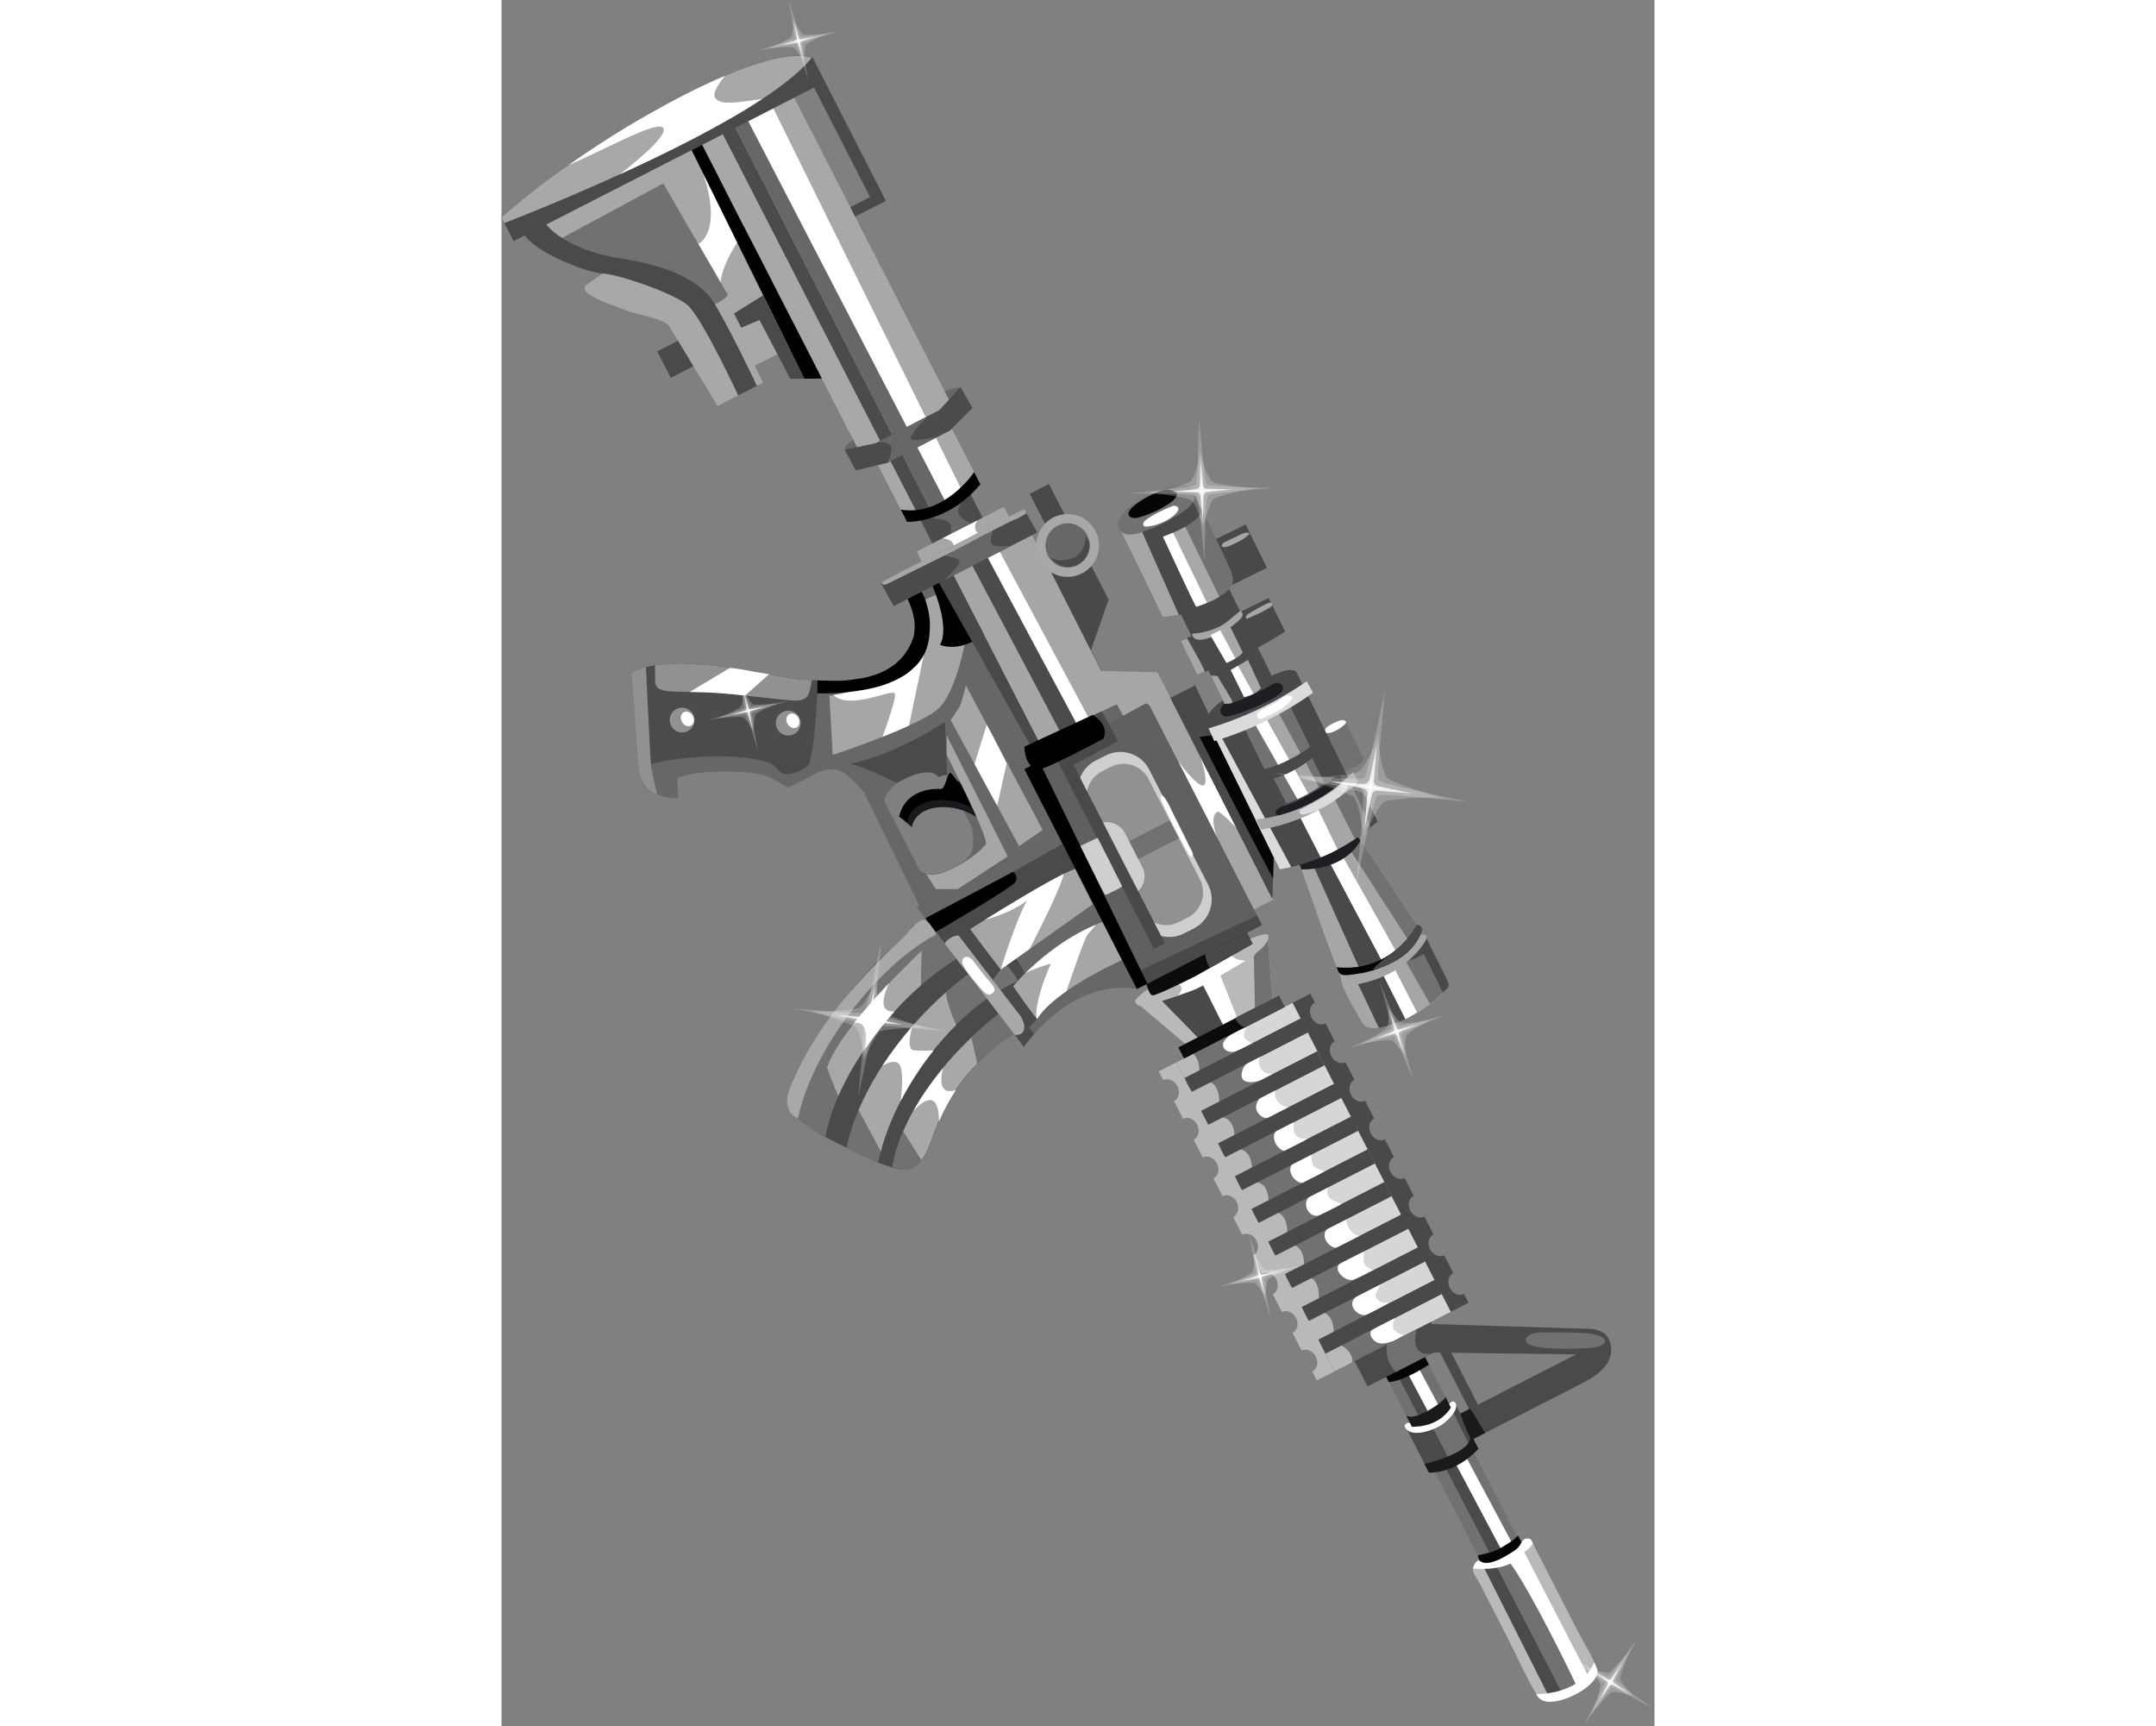 <svg xmlns:xlink="http://www.w3.org/1999/xlink" xmlns="http://www.w3.org/2000/svg" viewBox="-36.425 -69.193 47.715 71.422" width="406" height="325"><rect x="-36.425" y="-69.193" width="47.715" height="71.422" fill="#808080" stroke="none"/><!---0040-00730005400078--><g><g><rect x="-29.964" y="-55.798" transform="matrix(0.89 -0.456 0.456 0.89 22.133 -18.658)" style="" width="4.751" height="1.23" fill="#494A4A"></rect><path style="" d="M-27.423-56.731c0.576,0.767,1.824,3.375,1.824,3.375l-1.882,0.961c0,0-2.013-3.317-2.013-3.317c-0.173-0.284-1.437-0.501-1.766-0.633c-0.478-0.192-1.143-0.397-1.56-0.683c-0.096-0.066-0.189-0.173-0.158-0.285c0.021-0.08,0.097-0.13,0.168-0.173c0.273-0.165,1.613-1.189,1.911-1.035C-30.895-58.519-28.283-57.876-27.423-56.731z" fill="#A8A8A8"></path><rect x="-19.152" y="-49.556" transform="matrix(0.89 -0.456 0.456 0.89 19.949 -13.485)" style="" width="2.334" height="2.9" fill="#4A4C4C"></rect><path style="" d="M-16.285-47.347c0,0-0.835-0.112-1.166-0.487c-0.238-0.27,0.157-0.757,0.399-1.012l-0.033-0.064l-2.078,1.064l0.042,0.082c0.362-0.005,1.078,0.013,1.248,0.223c0.226,0.279-0.233,1.104-0.251,1.136L-16.285-47.347z" fill="#676767"></path><polygon style="" points="-4.721,-30.459 -10.125,-27.692 -8.133,-26.007 -4.518,-27.857 " fill="#B9B9B9"></polygon><path style="" d="M-18.726-52.647c-0.097,0.057-0.197,0.114-0.302,0.165c-0.595,0.293-1.191,0.586-1.786,0.878c-0.466,0.229-0.939,0.463-1.318,0.818c-0.04,0.038-0.083,0.085-0.078,0.14c0.007,0.09,0.124,0.12,0.214,0.124c1.444,0.063,2.904-0.522,3.906-1.564c0.266-0.276,0.445-0.55,0.612-0.895c0.028-0.057,0.045-0.143-0.012-0.169c-0.019-0.009-0.042-0.007-0.063-0.004C-18.018-53.099-18.355-52.865-18.726-52.647z" fill="#676767"></path><rect x="1.983" y="-13.473" transform="matrix(0.89 -0.456 0.456 0.89 4.393 0.331)" style="" width="1.8" height="9.058" fill="#717171"></rect><polygon style="" points="0.411,-12.767 0.745,-13 4.979,-5.022 4.56,-4.76 " fill="#494A4A"></polygon><polygon style="" points="1.105,-13.386 5.483,-5.188 4.979,-5.022 0.745,-13 " fill="#FFFFFF"></polygon><path style="" d="M1.62-13.386l0.334,0.653c0,0-0.953,0.654-1.65,0.727c-0.196-0.326-0.342-0.717-0.342-0.717L1.62-13.386z" fill="#050507"></path><path style="" d="M-30.136-57.62c-0.75-0.339-3.393,0.133-5.275-1.857l6.852-3.508l4.163,8.132l-2.123,1.088C-27.481-55.209-28.867-57.046-30.136-57.62z" fill="#A8A8A8"></path><path style="" d="M-26.629-59.216c0,0-0.664,0.928-0.729,1.707c-0.497-0.851-0.924-1.592-0.924-1.592s1.06-0.463,0.158-3.035C-27.249-60.426-26.629-59.216-26.629-59.216z" fill="#FFFFFF"></path><polygon points="-23.891,-53.523 -28.559,-62.985 -25.352,-64.627 -19.704,-53.596 "></polygon><path style="" d="M-16.607-49.155l-0.035-0.068c0.002-0.03,0.006-0.062-0.021-0.081c-0.005,0.003-0.011,0.006-0.016,0.009l-1.292-2.522l0.076-0.039l0.31-0.16l-0.39-0.77l-1.57-3.06l-0.18-0.35l-0.55-1.08l-0.11-0.21v-0.01l-0.32-0.62h-0.01l-0.29-0.59l-0.1-0.18l-0.26-0.51l-0.55-1.07l-0.13-0.26l-0.52-1.01l-1-1.97h-0.01l-0.74-1.45l-0.26,0.13l-0.01,0.01l-0.59,0.3l-0.07,0.04l-0.11,0.05l-0.56,0.29h-0.01l-0.29,0.15l-1.91,0.98l0.6,1.17l1.12,2.2c0.01,0,0.01,0.01,0.01,0.01l0.85,1.65l0.74,1.45l1.08,2.1l0.55,1.08l0.33,0.65l0.46,0.9l0.4,0.78l0.01,0.01l0.58,1.14l0.388-0.197l1.363,2.662l0.142-0.073c0.068,0.005,0.15,0,0.261-0.021c0.953-0.18,1.857-0.683,2.531-1.377c0.012-0.012,0.017-0.031,0.028-0.046L-16.607-49.155z" fill="#A8A8A8"></path><polygon style="" points="-27.267,-63.642 -19.121,-47.765 -18.617,-47.998 -26.802,-64.02 " fill="#4A4C4C"></polygon><polygon style="" points="-26.216,-64.391 -18.041,-48.421 -18.617,-47.998 -26.802,-64.02 " fill="#676767"></polygon><polygon style="" points="-26.216,-64.182 -25.178,-64.713 -17.319,-48.791 -18.041,-48.421 " fill="#FFFFFF"></polygon><path style="" d="M-23.035-65.806l-12.89,6.59l-0.5-0.98c1.35-1.22,3.26-2.58,5.21-3.76c1.09-0.65,2.19-1.25,3.21-1.73c1.95-0.92,3.64-1.42,4.47-1.1L-23.035-65.806z" fill="#494A4A"></path><polygon style="" points="-20.717,-61.273 -23.04,-65.811 -23.496,-65.578 -21.172,-61.04 -21.99,-60.622 -21.79,-60.23 -20.972,-60.648 -20.517,-60.882 " fill="#494A4A"></polygon><polygon style="" points="-22.222,-50.582 -20.944,-50.854 -18.306,-52.225 -17.426,-53.179 -16.935,-52.309 -17.871,-51.377 -20.469,-50.039 -21.77,-49.73 " fill="#4A4C4C"></polygon><path style="" d="M-4.955-30.916l-0.69,0.35l-0.21,0.11l-0.91,0.46l-0.01,0.01l-0.48,0.24l-1.37,0.7l-0.49,0.25l-1.01,0.52c-0.21-0.03-0.41-0.05-0.61-0.05c-0.15,0-0.3,0.01-0.44,0.03c-0.15,0.02-0.29,0.04-0.43,0.08c0,0-0.01,0-0.02,0c-0.13,0.03-0.26,0.07-0.38,0.12c-0.07,0.02-0.14,0.05-0.21,0.08c-0.08,0.02-0.15,0.05-0.22,0.09c-0.26,0.12-0.5,0.27-0.72,0.42c-0.14,0.08-0.27,0.18-0.39,0.29c-0.32,0.26-0.59,0.53-0.79,0.75c-0.07,0.09-0.14,0.16-0.2,0.24c-0.06,0.07-0.11,0.13-0.15,0.18c-0.08,0.11-0.12,0.17-0.12,0.17l-0.63-0.83l-0.64-0.82l-0.19-0.26l-0.48-0.62l-0.28-0.36l-2.23-2.9h0.01l0.41-0.22l1.79-0.91l0.94-0.49l-0.52-1.02l-0.48-0.95l-0.68-1.32l-0.71-1.39l-0.75,0.39l-2.2,1.13c-0.1-0.1-0.2-0.21-0.29-0.31l-0.18-0.18c-0.05-0.05-0.1-0.1-0.15-0.14c-0.05-0.05-0.11-0.09-0.16-0.12c-0.05-0.03-0.11-0.06-0.17-0.09c-0.06-0.03-0.12-0.05-0.19-0.06c-0.06-0.01-0.12-0.02-0.18-0.02c-0.14,0-0.29,0.03-0.45,0.09h-0.01c-0.06,0.02-0.13,0.05-0.21,0.1c-0.26,0.13-0.63,0.34-1.13,0.57c-0.23-0.11-0.41-0.27-0.7-0.4h-0.01c-0.13-0.06-0.29-0.12-0.49-0.16c-0.1-0.02-0.21-0.04-0.33-0.06c-0.14-0.01-0.29-0.02-0.46-0.03c-0.79-0.03-1.87-0.04-2.59,0.25h-0.01l0.01,0.12l0.02,0.36l0.02,0.36c-0.18,0-0.35-0.02-0.49-0.04c-0.14-0.03-0.26-0.07-0.37-0.11c-0.07-0.03-0.13-0.06-0.18-0.09c-0.2-0.1-0.33-0.25-0.42-0.41c-0.04-0.06-0.07-0.13-0.09-0.2c-0.02-0.05-0.04-0.1-0.05-0.16c0,0,0,0,0-0.01c-0.01-0.04-0.02-0.09-0.03-0.13c-0.03-0.17-0.04-0.32-0.05-0.45l-0.09-1.22v-0.03l-0.1-1.43l-0.03-0.34l-0.04-0.57c0.17-0.1,0.37-0.17,0.59-0.23c0.02,0,0.03-0.01,0.05-0.01c0.01-0.01,0.02-0.01,0.04-0.01c0.12-0.03,0.24-0.05,0.37-0.07c0.02,0,0.04-0.01,0.07-0.01h0.04c0.08-0.01,0.17-0.02,0.26-0.03c0.27-0.02,0.56-0.03,0.86-0.01c0.03-0.01,0.06,0,0.09,0c0.61,0.02,1.24,0.09,1.85,0.18c0.02,0,0.03,0,0.05,0.01c0.25,0.03,0.49,0.07,0.72,0.12c0.24,0.04,0.46,0.08,0.67,0.11c0.11,0.02,0.21,0.04,0.3,0.06c0.48,0.09,0.86,0.16,1.08,0.17c0.04,0,0.08,0.01,0.12,0.01c0.06,0,0.13,0.01,0.19,0.01c0.11,0.01,0.23,0.01,0.35,0.02h0.16c0.32,0.01,0.65,0.02,0.97,0c0.15-0.02,0.31-0.03,0.46-0.06c0.11-0.01,0.22-0.03,0.33-0.05c0.15-0.03,0.3-0.07,0.44-0.12c0.16-0.05,0.31-0.12,0.45-0.19c0.14-0.08,0.27-0.16,0.4-0.26c0.32-0.26,0.58-0.61,0.75-1.08c0.02-0.04,0.02-0.08,0.03-0.12c0.02-0.04,0.03-0.08,0.03-0.12c0.05-0.35-0.03-0.72-0.15-1.06c-0.04-0.09-0.08-0.18-0.12-0.27c-0.04-0.08-0.08-0.17-0.12-0.24c-0.03-0.06-0.06-0.11-0.09-0.16c-0.12-0.2-0.21-0.33-0.21-0.33l0.08-0.04l0.18-0.09l2.62-1.35h0.01l2.01-1.03l0.3-0.15l0.19,0.36l1.45,2.83l0.27,0.54l0.14,0.28l0.64,1.24l0.77,1.5l0.12,0.07l1.62,0.93l0.95,1.85l1.24,2.42l1.9,3.71l0.37,0.71l0.16,0.33L-4.955-30.916z" fill="#676767"></path><path style="" d="M-14.326-26.956c0.056-2.193-1.495-3.565-3.269-4.883c-2.977,1.524-6.65,5.449-6.587,8.881c0.588,0.565,1.406,0.943,2.13,1.295c0.633,0.308,1.343,0.681,2.032,0.835c1.041,0.233,1.267-0.943,1.56-1.656c0.344-0.835,0.789-1.655,1.374-2.319c0.425-0.482,0.893-0.932,1.402-1.324C-15.557-26.223-14.327-26.901-14.326-26.956z" fill="#494A4A"></path><path style="" d="M-22.15-21.711c0.033,0.016,0.067,0.033,0.099,0.048c0.385,0.187,0.799,0.393,1.219,0.565c0.538-2.746,2.904-6.203,5.767-7.505c-0.131-0.369-0.583-0.76-0.805-1.084C-18.432-28.292-21.437-24.993-22.15-21.711z" fill="#717171"></path><path style="" d="M-15.683-26.127c0.126-0.097,1.356-0.774,1.357-0.829c0.011-0.438-0.057-0.837-0.163-1.216c-2.616,1.509-5.321,4.578-5.769,7.273c0.08,0.023,0.16,0.052,0.239,0.07c1.041,0.233,1.267-0.943,1.56-1.656c0.344-0.835,0.789-1.655,1.374-2.319C-16.66-25.285-16.193-25.734-15.683-26.127z" fill="#717171"></path><path style="" d="M-17.017-29.847l-0.638-1.43c-2.377,1.217-5.41,4.354-6.462,7.471c-0.042,0.285-0.07,0.569-0.065,0.849c0.333,0.32,0.741,0.577,1.163,0.806C-22.51-24.985-19.731-28.459-17.017-29.847z" fill="#717171"></path><path style="" d="M-17.6-26.79c-1.52,1.5-2.67,3.49-3.13,5.25l-0.92-1.72c0.77-1.83,2.15-3.58,3.62-4.88C-17.98-27.69-17.76-27.14-17.6-26.79z" fill="#2A2A2E"></path><path d="M-16.72-25.18c-0.14,0.12-0.26,0.25-0.37,0.38c-0.58,0.66-1.03,1.48-1.37,2.32c-0.16,0.4-0.3,0.94-0.59,1.3l-0.76-1.19c0.58-1.38,1.63-2.76,2.84-3.91C-16.92-26.05-16.83-25.65-16.72-25.18z"></path><path style="" d="M-19.03-29.87l-0.03,1.44c-1.43,1.25-2.7,2.93-3.42,4.58h-0.01c0,0-0.28-0.6-0.47-1.18C-22.38-26.76-19.03-29.87-19.03-29.87z" fill="#2A2A2E"></path><path style="" d="M-12.935-34.432c0,0-2.69,1.532-5.682,3.194c0.532,0.692,2.52,2.589,2.52,2.589l0.331-0.431l-0.831-1.691l4.25-2.265L-12.935-34.432z" fill="#494A4A"></path><polygon style="" points="-15.251,-28.391 -15.625,-27.886 -14.663,-26.608 -14.261,-27.033 " fill="#494A4A"></polygon><path style="" d="M-10.744-29.472c0,0-2.78,1.233-3.517,2.439c-0.438-0.534-0.99-1.359-0.99-1.359s1.558-1.883,3.7-2.656C-11.197-30.539-10.744-29.472-10.744-29.472z" fill="#A6A6A6"></path><path style="" d="M-12.679-33.248c-0.967,0.34-4.351,2.497-4.351,2.497s0.598,0.814,1.263,1.671l3.81-2.698C-11.956-31.779-12.446-32.757-12.679-33.248z" fill="#A6A6A6"></path><path style="" d="M-13.044-28.183c0.248-0.735,0.761-2.23,0.88-2.354c0.1-0.104,0.24-0.273,0.334-0.389c-1.285,0.534-2.327,1.418-2.909,1.992c0.38-0.19,1.027-0.402,1.046-0.374c-0.202,0.437-0.664,1.6-0.593,2.243c0.008,0.01,0.017,0.022,0.025,0.032C-14.019-27.428-13.556-27.826-13.044-28.183z" fill="#FFFFFF"></path><path style="" d="M-14.574-29.925c0.279-0.536,1.283-2.491,1.416-3.111c-0.902,0.448-2.412,1.371-3.255,1.897c0.432-0.115,1.135-0.35,1.729-0.783c-0.477,0.864-1.083,2.841-1.083,2.841L-14.574-29.925z" fill="#FFFFFF"></path><path style="" d="M-18.651-31.975l-0.227,0.771l4.073,5.324c0,0,0.152-0.225,0.424-0.535L-18.651-31.975z" fill="#494A4A"></path><path style="" d="M-14.93-27.13l-2.578-3.357c-0.22-0.003-0.456,0.149-0.581,0.33l2.905,3.783c0.204,0.012,0.402-0.051,0.398-0.35C-14.786-26.812-14.842-26.955-14.93-27.13z" fill="#A8A8A8"></path><path style="" d="M-24.411-24.367c-0.109,0.255-0.211,0.525-0.194,0.802c0.017,0.277,0.184,0.564,0.453,0.635c0.573-2.804,3.294-6.317,5.681-7.58c0.14-0.14-0.338-0.67-0.54-0.622c-0.231,0.055-0.654,0.613-0.831,0.775c-0.63,0.575-1.238,1.174-1.808,1.809C-22.771-27.302-23.751-25.914-24.411-24.367z" fill="#A8A8A8"></path><path style="" d="M-17.3-29.559c0.102-0.101,0.288-0.02,0.372,0.09c0.155,0.203,0.31,0.406,0.465,0.609c0.127,0.167,0.313,0.327,0.408,0.512c0.019,0.037,0.036,0.079,0.031,0.121c-0.005,0.046-0.034,0.087-0.069,0.117c-0.225,0.194-0.42-0.102-0.548-0.247c-0.241-0.271-0.514-0.591-0.684-0.913c-0.031-0.059-0.047-0.129-0.028-0.193C-17.341-29.505-17.322-29.536-17.3-29.559z" fill="#FFFFFF"></path><path style="" d="M-22.48-23.85h-0.01c0,0-0.28-0.6-0.47-1.18c0.58-1.73,3.93-4.84,3.93-4.84l-0.03,1.44C-20.49-27.18-21.76-25.5-22.48-23.85z" fill="#A8A8A8"></path><path style="" d="M-17.6-26.79c-1.52,1.5-2.67,3.49-3.13,5.25l-0.92-1.72c0.77-1.83,2.15-3.58,3.62-4.88C-17.98-27.69-17.76-27.14-17.6-26.79z" fill="#A8A8A8"></path><path style="" d="M-16.72-25.18c-0.14,0.12-0.26,0.25-0.37,0.38c-0.58,0.66-1.03,1.48-1.37,2.32c-0.16,0.4-0.3,0.94-0.59,1.3l-0.76-1.19c0.58-1.38,1.63-2.76,2.84-3.91C-16.92-26.05-16.83-25.65-16.72-25.18z" fill="#A8A8A8"></path><path style="" d="M-19.384-23.217c0.195-0.225,1.049-1.115,1.066,0.417c0.199-0.45,0.431-0.885,0.698-1.291c-0.349,0.114-0.763,0.077-0.538-0.899C-18.629-24.419-19.047-23.825-19.384-23.217z" fill="#FFFFFF"></path><path style="" d="M-18.547-25.728c-0.148,0.008-0.447,0.018-0.795-0.006c-0.291-0.019-0.202-0.558-0.083-0.992c-0.448,0.514-0.866,1.062-1.238,1.634c0.183-0.117,0.406-0.211,0.605-0.144c0.29,0.097,0.223,1.021,0.152,1.6C-19.536-24.356-19.075-25.066-18.547-25.728z" fill="#FFFFFF"></path><path style="" d="M-20.158-27.346c-0.361,0.034-0.691-0.145-0.238-1.162c-0.47,0.495-0.99,1.074-1.446,1.653c0.225-0.057,0.628-0.021,0.477,1.055C-20.997-26.337-20.6-26.86-20.158-27.346z" fill="#FFFFFF"></path><path style="" d="M-17.835-39.4l2.829,5.218l0.977-0.672l-3.178-5.983c0,0-0.157,0.642-0.228,0.805C-17.521-39.836-17.835-39.4-17.835-39.4z" fill="#A6A6A6"></path><path style="" d="M-22.855-40.406l0.137,2.448c0,0,3.763-1.236,4.441-1.982c0.678-0.745,1.013-2.577,1.013-2.577l-1.183-2.064l-0.448,0.192C-18.894-44.389-18.46-41.007-22.855-40.406z" fill="#A6A6A6"></path><path style="" d="M-19.563-39.17l0.714-3.402c0,0-0.232,0.192-0.701,0.478c-0.527,0.721-1.47,1.394-3.139,1.658c0.681,0.639,2.427-0.264,2.536-0.068c0.077,0.139-0.261,1.128-0.505,1.799C-20.287-38.853-19.91-39.011-19.563-39.17z" fill="#FFFFFF"></path><path style="" d="M-16.848-37.58l0.756,1.395c0.06,0.107,0.126,0.211,0.182,0.322l0.391-1.748l-0.531-1.045l-0.294-0.554L-16.848-37.58z" fill="#FFFFFF"></path><polygon style="" points="-6.102,-31.145 -11.708,-41.43 -9.281,-41.379 -4.469,-31.981 " fill="#A6A6A6"></polygon><path style="" d="M-5.947-34.867l-1.539-2.966c0,0,0.371,1.102,0.096,1.139s-1.048-1.026-1.048-1.026l1.635,3.193c0,0-0.372-0.908,0.019-1.08C-6.686-35.655-5.947-34.867-5.947-34.867z" fill="#FFFFFF"></path><rect x="-14.029" y="-49.114" transform="matrix(0.89 -0.456 0.456 0.89 20.316 -11.447)" style="" width="0.894" height="2.52" fill="#484949"></rect><polygon style="" points="-12.116,-42.052 -14.201,-46.125 -12.61,-46.939 -11.3,-44.382 " fill="#484949"></polygon><path style="" d="M-16.801-35.4c0.116-0.094-0.417-1.176-0.702-1.487c-0.168,0.082-0.261,0.665-0.449,0.64c-0.692-0.089-1.524,0.111-1.815,1.001l0.32,0.277C-19.235-35.985-17.678-35.994-16.801-35.4z" fill="#191A1E"></path><path d="M-17.03-35.798c0.108-0.103-0.51-1.139-0.82-1.426c-0.161,0.095-0.207,0.684-0.396,0.674c-0.697-0.033-1.51,0.233-1.728,1.144l0.341,0.25C-19.503-36.184-17.952-36.319-17.03-35.798z"></path><polygon style="" points="-9.754,-40.093 -14.785,-37.365 -10.13,-28.272 -4.957,-30.92 -9.611,-40.011 " fill="#606060"></polygon><path d="M-18.749-45.322c0,0,0.953,1.963,0.47,2.812c1.226,0.43,2.502-0.985,2.502-0.985l-1.609-2.854"></path><path style="" d="M-23.745-37.516c-0.17,0.17-0.52,0.34-0.81,0.35c-0.09,0.01-0.18,0-0.25-0.03c-0.06-0.02-0.2-0.18-0.31-0.29c-0.04-0.03-0.07-0.05-0.09-0.07c-0.72-0.42-3.2-0.48-5.04-0.03c-0.05-0.35-0.09-0.75-0.11-1.17c-0.01-0.21-0.02-0.42-0.03-0.64c-0.01-0.37-0.02-0.74-0.03-1.09c-0.01-0.16-0.01-0.32-0.02-0.48c0-0.22-0.01-0.43-0.02-0.62c0.02,0,0.03-0.01,0.05-0.01c0.01-0.01,0.02-0.01,0.04-0.01c0.12-0.03,0.24-0.05,0.37-0.07c0.02,0,0.04-0.01,0.07-0.01h0.04c0.08-0.01,0.17-0.02,0.26-0.03c0.27-0.02,0.56-0.03,0.86-0.01c0.03-0.01,0.06,0,0.09,0c0.61,0.02,1.24,0.09,1.85,0.18c0.02,0,0.03,0,0.05,0.01c0.25,0.03,0.49,0.07,0.72,0.12c0.24,0.04,0.46,0.08,0.67,0.11c0.11,0.02,0.21,0.04,0.3,0.06c0.48,0.09,0.86,0.16,1.08,0.17c0.04,0,0.08,0.01,0.12,0.01c0.06,0,0.13,0.01,0.19,0.01c0.12,0.01,0.23,0.01,0.35,0.01C-23.295-41.036-23.475-37.766-23.745-37.516z" fill="#4A4C4C"></path><path style="" d="M-24.323-38.816c-0.253,0.128-0.563,0.029-0.693-0.225c-0.129-0.253-0.029-0.562,0.224-0.692c0.253-0.129,0.563-0.029,0.693,0.224C-23.97-39.256-24.07-38.947-24.323-38.816z" fill="#919191"></path><path style="" d="M-28.716-38.942c-0.253,0.129-0.563,0.029-0.692-0.224s-0.03-0.562,0.224-0.692c0.253-0.129,0.562-0.029,0.693,0.224C-28.363-39.382-28.463-39.072-28.716-38.942z" fill="#919191"></path><path style="" d="M-16.289-33.7c-0.001-0.002,0-0.003,0-0.005c-0.069-0.23-0.228-0.43-0.325-0.649c-0.089-0.201-0.323-0.493-0.351-0.704c0.048,0.37,0.144,0.886-0.065,1.225c-0.145,0.236-0.5,0.44-0.738,0.561c-0.61,0.312-1.224,0.334-1.371,0.048l-1.426-2.786c-0.038-0.29,0.299-0.702,0.847-0.982c0.611-0.313,1.225-0.334,1.372-0.049l0.256-0.131l-0.206-0.402l0.036-0.018l-0.402-0.785l-2.951,1.512l0.184,0.413l-0.014,0.007l2.566,5.242l0.601-0.283l2.177-1.795C-16.082-33.293-16.172-33.477-16.289-33.7z" fill="#676767"></path><path style="" d="M-20.066-36.799c0,0-1.278-0.649-1.916-0.792c1.975-0.421,3.911-1.731,3.911-1.731l0.086,2.16l-0.362,0.12C-18.347-37.042-18.613-37.624-20.066-36.799z" fill="#494A4A"></path><path style="" d="M-18-38.76l2.526,5.001l-2.07,1.353h-0.905l-0.407-0.636c0,0,0.347,0.22,1.312-0.328c0.696-0.377,0.982-0.681,1.157-0.884C-16.212-34.457-18-37.958-18-37.958V-38.76z" fill="#A6A6A6"></path><ellipse transform="matrix(0.866 -0.5 0.5 0.866 16.421 -17.457)" style="" cx="-24.365" cy="-39.37" rx="0.257" ry="0.316" fill="#FFFFFF"></ellipse><ellipse transform="matrix(0.866 -0.5 0.5 0.866 15.875 -19.652)" style="" cx="-28.734" cy="-39.449" rx="0.257" ry="0.316" fill="#FFFFFF"></ellipse><polygon style="" points="-18,-45.923 -14.815,-47.756 -10.92,-40.075 -14.201,-38.529 " fill="#A6A6A6"></polygon><polygon style="" points="-16.588,-46.651 -16.093,-46.904 -11.98,-39.216 -12.632,-38.925 " fill="#FFFFFF"></polygon><path style="" d="M-8.181-30.572c-0.658,0.336-1.464,0.077-1.801-0.581l-2.44-4.767c-0.336-0.658-0.077-1.465,0.582-1.802l0.418-0.213c0.657-0.337,1.464-0.077,1.801,0.582l2.44,4.766c0.336,0.658,0.076,1.465-0.582,1.802L-8.181-30.572z" fill="#CFCFCF"></path><path style="" d="M-8.389-31.044c-0.573,0.293-1.276,0.066-1.57-0.507l-2.127-4.155c-0.294-0.573-0.066-1.277,0.507-1.57l0.363-0.187c0.574-0.293,1.277-0.066,1.571,0.507l2.127,4.156c0.293,0.574,0.066,1.277-0.507,1.57L-8.389-31.044z" fill="#919191"></path><rect x="-11.173" y="-34.672" transform="matrix(0.89 -0.456 0.456 0.89 14.541 -8.238)" style="" width="2.743" height="0.835" fill="#717171"></rect><path style="" d="M-9.908-33.322l-0.711-1.39c-0.215-0.419-0.729-0.586-1.147-0.37l1.488,2.907C-9.86-32.39-9.693-32.904-9.908-33.322z" fill="#CFCFCF"></path><rect x="-11.277" y="-37.645" transform="matrix(0.89 -0.456 0.456 0.89 14.114 -8.717)" style="" width="0.512" height="8.032" fill="#484949"></rect><g><path style="" d="M-12.405-45.468c-0.639,0.327-1.422,0.075-1.749-0.564c-0.326-0.639-0.074-1.422,0.564-1.749c0.639-0.327,1.422-0.074,1.75,0.565C-11.513-46.579-11.766-45.794-12.405-45.468z" fill="#A8A8A8"></path><path style="" d="M-12.579-45.808c-0.451,0.23-1.003,0.052-1.234-0.399c-0.231-0.451-0.052-1.003,0.398-1.234c0.451-0.231,1.004-0.053,1.235,0.398C-11.95-46.591-12.127-46.04-12.579-45.808z" fill="#676767"></path></g><path style="" d="M3.976-4.834c-0.002-0.012,0.57-0.104,0.877-0.272c0.22-0.12,0.684-0.397,0.786-0.559c0.19,0.36,0.408,0.707,0.584,1.074c0.006,0.012,0.012,0.025,0.011,0.039C6.232-4.533,6.218-4.519,6.205-4.506C5.809-4.131,5.13-3.921,4.597-3.858C4.574-3.855,4.549-3.853,4.529-3.866c-0.015-0.01-0.023-0.026-0.031-0.042C4.357-4.182,4.035-4.532,3.976-4.834z" fill="#050507"></path><polygon style="" points="-4.721,-30.459 -4.901,-30.367 -5.291,-29.605 -5.243,-27.486 -4.518,-27.857 " fill="#717171"></polygon><polygon style="" points="-5.155,-31.316 -9.969,-29.053 -9.738,-28.474 -4.957,-30.92 " fill="#484949"></polygon><polygon style="" points="-7.307,-25.955 -9.143,-27.83 -7.321,-28.581 -6.155,-26.608 " fill="#484949"></polygon><g><rect x="-5.521" y="-27.259" transform="matrix(0.89 -0.456 0.456 0.89 8.84 -3.489)" style="" width="5.41" height="14.363" fill="#717171"></rect><rect x="-5.521" y="-27.259" transform="matrix(0.89 -0.456 0.456 0.89 8.84 -3.489)" style="" width="5.41" height="14.363" fill="#717171"></rect><rect x="-4.025" y="-23.202" transform="matrix(0.89 -0.456 0.456 0.89 10.082 -3.72)" style="" width="2.705" height="0.871" fill="#D6D6D6"></rect><rect x="-2.641" y="-20.497" transform="matrix(0.89 -0.456 0.456 0.89 9.002 -2.792)" style="" width="2.705" height="0.871" fill="#D6D6D6"></rect><rect x="-3.332" y="-21.849" transform="matrix(0.89 -0.456 0.456 0.89 9.541 -3.255)" style="" width="2.705" height="0.872" fill="#D6D6D6"></rect><rect x="-5.41" y="-25.907" transform="matrix(0.89 -0.456 0.456 0.89 11.162 -4.648)" style="" width="2.705" height="0.871" fill="#D6D6D6"></rect><rect x="-4.717" y="-24.555" transform="matrix(0.89 -0.456 0.456 0.89 10.622 -4.183)" style="" width="2.705" height="0.871" fill="#D6D6D6"></rect><rect x="-1.947" y="-19.144" transform="matrix(0.89 -0.456 0.456 0.89 8.46 -2.327)" style="" width="2.705" height="0.87" fill="#D6D6D6"></rect><rect x="-6.069" y="-27.127" transform="matrix(0.89 -0.456 0.456 0.89 11.678 -5.09)" style="" width="2.705" height="0.729" fill="#D6D6D6"></rect><rect x="0.119" y="-15.082" transform="matrix(0.89 -0.456 0.456 0.89 6.847 -0.941)" style="" width="2.705" height="0.826" fill="#D6D6D6"></rect><rect x="-0.564" y="-16.439" transform="matrix(0.89 -0.456 0.456 0.89 7.381 -1.399)" style="" width="2.705" height="0.871" fill="#D6D6D6"></rect><rect x="-1.255" y="-17.792" transform="matrix(0.89 -0.456 0.456 0.89 7.92 -1.863)" style="" width="2.705" height="0.872" fill="#D6D6D6"></rect><g><path style="" d="M0.908-13.957c-0.22,0.175-0.676,0.392-0.981,0.345c-0.286-0.044-0.544-0.427-0.293-0.581c0.384-0.235,0.685-0.359,0.899-0.47c-0.04,0.112-0.102,0.379-0.034,0.476C0.566-14.092,0.783-13.959,0.908-13.957z" fill="#FFFFFF"></path><path style="" d="M0.066-15.285c0.017,0.006,0.221-0.036,0.239-0.03c-0.175,0.147-0.689,0.425-0.899,0.51c-0.344,0.14-0.841-0.349-0.522-0.68c0.192-0.2,0.817-0.497,1.074-0.582c-0.047,0.063-0.2,0.389-0.205,0.467c-0.005,0.089,0.05,0.172,0.122,0.225C-0.069-15.333-0.002-15.307,0.066-15.285z" fill="#FFFFFF"></path><path style="" d="M-0.548-16.741c0.063,0.029,0.134,0.109,0.203,0.102c-0.113,0.012-0.726,0.389-0.866,0.406c-0.326,0.039-0.798-0.397-0.535-0.67c0.22-0.229,0.732-0.413,1.024-0.516c-0.039,0.124-0.05,0.468,0.032,0.569C-0.653-16.803-0.603-16.765-0.548-16.741z" fill="#FFFFFF"></path><path style="" d="M-0.922-18.052c0,0.296-0.338,0.335-0.383,0.356c-0.137,0.064-0.301,0.056-0.442,0.114c-0.344,0.14-0.833-0.425-0.514-0.756c0.202-0.21,0.532-0.41,0.807-0.487C-1.532-18.737-1.377-18.134-0.922-18.052z" fill="#FFFFFF"></path><path style="" d="M-1.939-19.485c0.023,0.01,0.248,0.099,0.27,0.109c-0.209,0.203-0.642,0.331-0.889,0.454c-0.344,0.171-0.783-0.338-0.464-0.742c0.208-0.262,0.539-0.274,0.811-0.414c-0.009,0.055-0.032,0.106-0.039,0.162c-0.016,0.117,0.039,0.235,0.115,0.309C-2.077-19.551-2.009-19.515-1.939-19.485z" fill="#FFFFFF"></path><path style="" d="M-2.587-20.817c0.027,0.008,0.2,0.084,0.227,0.088c-0.203,0.16-0.574,0.361-0.813,0.459c-0.344,0.14-0.826-0.464-0.507-0.795c0.198-0.205,0.537-0.347,0.802-0.434c-0.073,0.101-0.029,0.433,0.049,0.531C-2.769-20.892-2.681-20.844-2.587-20.817z" fill="#FFFFFF"></path><path style="" d="M-3.072-22.087c-0.221,0.174-0.526,0.397-0.787,0.504c-0.344,0.14-0.815-0.503-0.495-0.834c0.171-0.178,0.507-0.469,0.739-0.543c-0.051,0.082-0.036,0.528-0.001,0.617C-3.468-21.965-3.095-22.105-3.072-22.087z" fill="#FFFFFF"></path><path style="" d="M-3.766-23.373c-0.288,0.151-0.623,0.383-0.951,0.436c-0.22,0.036-0.497-0.205-0.479-0.481c0.023-0.353,0.574-0.745,0.808-0.802c-0.039,0.071-0.042,0.369-0.009,0.442C-4.225-23.392-3.83-23.36-3.766-23.373z" fill="#FFFFFF"></path><path style="" d="M-4.482-24.766c-0.116,0.011-0.473,0.356-0.946,0.347c-0.332-0.006-0.446-0.18-0.322-0.531c0.1-0.286,0.545-0.508,0.795-0.552C-5.173-25.464-5.171-24.699-4.482-24.766z" fill="#FFFFFF"></path><path style="" d="M-5.291-26.016c-0.221,0.126-0.496,0.215-0.735,0.313c-0.344,0.14-0.746-0.171-0.426-0.502c0.191-0.198,0.58-0.462,0.861-0.445c-0.088,0.084-0.133,0.267-0.086,0.38C-5.631-26.16-5.416-26.016-5.291-26.016z" fill="#FFFFFF"></path></g><g><path style="" d="M-1.951-12.453l0.721-0.369c0.005-0.032,0.022-0.052,0.019-0.091c-0.033-0.397-0.457-0.612-0.457-0.612l-0.658,0.337L-1.951-12.453z" fill="#B9B9B9"></path><path style="" d="M-1.997-13.868c0,0,0.128-0.932-0.489-1.035c-0.487,0.207-0.724,0.518-0.724,0.518l0.302,0.86L-1.997-13.868z" fill="#B9B9B9"></path><path style="" d="M-2.609-15.354c0,0,0.128-0.932-0.489-1.035c-0.487,0.207-0.724,0.518-0.724,0.518l0.302,0.86L-2.609-15.354z" fill="#B9B9B9"></path><path style="" d="M-3.221-16.661c0,0,0.128-0.932-0.489-1.035c-0.487,0.207-0.822,0.447-0.822,0.447l0.401,0.93L-3.221-16.661z" fill="#B9B9B9"></path><path style="" d="M-3.917-18.014c0,0,0.128-0.932-0.489-1.035c-0.487,0.207-0.933,0.391-0.933,0.391l0.512,0.986L-3.917-18.014z" fill="#B9B9B9"></path><path style="" d="M-4.69-19.253c0,0,0.128-0.932-0.489-1.035c-0.487,0.207-0.933,0.391-0.933,0.391l0.512,0.986L-4.69-19.253z" fill="#B9B9B9"></path><path style="" d="M-5.381-20.606c0,0,0.128-0.932-0.489-1.035c-0.487,0.207-0.933,0.391-0.933,0.391l0.512,0.986L-5.381-20.606z" fill="#B9B9B9"></path><path style="" d="M-6.098-21.926c0,0,0.128-0.932-0.489-1.035C-7.074-22.754-7.52-22.57-7.52-22.57l0.512,0.986L-6.098-21.926z" fill="#B9B9B9"></path><path style="" d="M-6.735-23.425c0,0,0.128-0.932-0.489-1.035c-0.487,0.207-0.933,0.391-0.933,0.391l0.512,0.986L-6.735-23.425z" fill="#B9B9B9"></path><path style="" d="M-8.099-24.462l0.548-0.206c0,0,0.085-0.653-0.252-0.924l-0.692,0.354L-8.099-24.462z" fill="#B9B9B9"></path></g><rect x="-5.544" y="-20.446" transform="matrix(0.89 -0.455 0.455 0.89 8.845 -3.495)" style="" width="5.411" height="0.648" fill="#484949"></rect><rect x="-8.314" y="-25.856" transform="matrix(0.89 -0.456 0.456 0.89 11.032 -5.372)" style="" width="5.411" height="0.649" fill="#484949"></rect><rect x="-2.773" y="-15.035" transform="matrix(0.89 -0.456 0.456 0.89 6.699 -1.649)" style="" width="5.412" height="0.649" fill="#484949"></rect><rect x="-3.467" y="-16.386" transform="matrix(0.89 -0.455 0.455 0.89 7.229 -2.108)" style="" width="5.411" height="0.649" fill="#484949"></rect><rect x="-4.159" y="-17.741" transform="matrix(0.891 -0.454 0.454 0.891 7.755 -2.562)" style="" width="5.412" height="0.649" fill="#484949"></rect><rect x="-4.851" y="-19.093" transform="matrix(0.89 -0.455 0.455 0.89 8.305 -3.031)" style="" width="5.411" height="0.649" fill="#484949"></rect><rect x="-6.236" y="-21.799" transform="matrix(0.89 -0.455 0.455 0.89 9.39 -3.962)" style="" width="5.411" height="0.649" fill="#484949"></rect><rect x="-6.931" y="-23.149" transform="matrix(0.89 -0.456 0.456 0.89 9.95 -4.443)" style="" width="5.412" height="0.648" fill="#484949"></rect><rect x="-7.622" y="-24.504" transform="matrix(0.89 -0.456 0.456 0.89 10.476 -4.895)" style="" width="5.411" height="0.649" fill="#484949"></rect><path style="" d="M3.405-15.657c-0.202,0.103-0.463-0.008-0.585-0.247c-0.123-0.239-0.06-0.517,0.142-0.62l-0.375-0.732c-0.201,0.103-0.462-0.007-0.585-0.247c-0.122-0.24-0.059-0.517,0.142-0.619l-0.375-0.732c-0.201,0.103-0.462-0.007-0.586-0.248c-0.122-0.239-0.059-0.515,0.143-0.618l-0.375-0.732c-0.201,0.103-0.463-0.008-0.586-0.247c-0.123-0.24-0.059-0.516,0.143-0.62L0.133-22.05c-0.202,0.103-0.463-0.007-0.586-0.247c-0.123-0.239-0.059-0.517,0.142-0.62l-0.374-0.732c-0.202,0.103-0.462-0.007-0.585-0.246c-0.123-0.24-0.06-0.517,0.142-0.62l-0.375-0.732c-0.201,0.103-0.463-0.008-0.585-0.247c-0.123-0.24-0.06-0.516,0.142-0.62l-0.375-0.732c-0.201,0.103-0.463-0.008-0.585-0.247s-0.059-0.517,0.143-0.62l-0.188-0.366l-0.729,0.373l6.545,12.785l0.729-0.372L3.405-15.657z" fill="#484949"></path><path style="" d="M-9.038-24.5c0.201-0.104,0.462,0.008,0.585,0.247s0.06,0.516-0.142,0.619l0.375,0.733c0.201-0.103,0.462,0.006,0.585,0.247c0.122,0.239,0.059,0.516-0.142,0.619l0.374,0.732c0.202-0.104,0.464,0.007,0.587,0.247c0.122,0.239,0.059,0.516-0.143,0.619l0.375,0.732c0.202-0.103,0.462,0.008,0.585,0.247c0.123,0.24,0.06,0.517-0.142,0.621l0.374,0.731c0.202-0.103,0.464,0.007,0.586,0.247c0.123,0.241,0.06,0.517-0.142,0.62l0.375,0.733c0.202-0.103,0.462,0.006,0.585,0.246s0.059,0.517-0.142,0.62l0.375,0.731c0.201-0.103,0.463,0.008,0.585,0.247c0.123,0.239,0.06,0.516-0.142,0.619l0.375,0.731c0.2-0.103,0.462,0.008,0.584,0.248c0.123,0.239,0.06,0.516-0.142,0.62l0.188,0.365l0.728-0.372L-8.5-25.236l-0.728,0.372L-9.038-24.5z" fill="#B9B9B9"></path></g><path style="" d="M3.792-9.655l4.581-2.346c1.26-0.646,1.238-1.367,0.999-1.833c-0.12-0.235-0.401-0.357-0.752-0.377l-6.543-0.201l-0.042-0.082l-3.158,1.617l0.537,1.049l2.742-1.404l5.892,0.077c0,0-4.792,2.452-4.792,2.452c0,0-0.227-0.443-0.248-0.49c-0.097,0.031-0.154,0.112-0.217,0.188c-0.236,0.283-0.546,0.503-0.889,0.639c-0.166,0.066-0.341,0.113-0.518,0.138c-0.022,0.003-0.413,0.035-0.396,0.068C1-10.136,1.52-9.122,1.556-9.05c0.119,0.233,0.233,0.47,0.358,0.7C1.964-8.259,1.987-8.249,2.091-8.27c0.12-0.025,0.24-0.059,0.359-0.088c0.354-0.087,0.696-0.233,0.996-0.445C3.582-8.9,3.73-9.005,3.851-9.116C3.89-9.151,3.96-9.249,4.001-9.25C3.931-9.385,3.862-9.52,3.792-9.655z" fill="#494A4A"></path><path style="" d="M0.22-13.564c-0.101,0.74,0.367,1.136,0.367,1.136s1.207-0.618,1.484-0.76c-0.84,0.127-0.704-0.7-0.629-1.002L0.22-13.564z" fill="#717171"></path><rect x="2.955" y="-13.964" transform="matrix(0.89 -0.456 0.456 0.89 5.926 0.094)" style="" width="0.408" height="3.44" fill="#494A4A"></rect><path style="" d="M3.777-4.291c0.015-0.104,0.119-0.078,0.294-0.114c0.376-0.078,0.74-0.212,1.078-0.393c0.103-0.055,1.044-0.655,1.004-0.733c0.646,1.262,1.292,2.524,1.938,3.785c0.264,0.516,0.616,1.045,0.814,1.59C9.042,0.219,8.52,0.605,8.219,0.799C7.81,1.063,6.757,1.504,6.433,0.961C5.965,0.177,5.591-0.683,5.175-1.496C4.807-2.215,4.439-2.934,4.07-3.653C3.993-3.804,3.794-4.055,3.777-4.226C3.775-4.252,3.775-4.273,3.777-4.291z" fill="#B9B9B9"></path><path style="" d="M8.817-13.979c0.301,0.072,0.625,0.228,0.284,0.44c-0.119,0.074-0.28,0.098-0.434,0.114c-0.393,0.041-3.26,0.173-2.612-0.484c0.2-0.203,0.763-0.148,1.059-0.155c0.486-0.01,0.972,0.004,1.455,0.043C8.637-14.015,8.726-14.001,8.817-13.979z" fill="#717171"></path><path style="" d="M-9.61-28.251c0.018,0.01,0.035,0.024,0.053,0.034c0.083,0.049,0.188,0.024,0.28-0.003c1.152-0.344,2.223-0.954,3.243-1.578c0.227-0.139,0.464-0.242,0.624-0.457c-0.028,0.01-0.053-0.029-0.043-0.057c0.011-0.028,0.04-0.043,0.067-0.056c0.075-0.035,0.698-0.286,0.703-0.105c0.009,0.281-0.3,0.547-0.504,0.704c-0.746,0.576-1.562,1.061-2.422,1.444c-0.441,0.196-0.894,0.366-1.355,0.508c-0.287,0.088-0.794,0.325-1.099,0.224c-0.077-0.025-0.144-0.099-0.134-0.18c0.007-0.055,0.047-0.101,0.086-0.14c0.118-0.12,0.249-0.227,0.39-0.32c0.023-0.015,0.049-0.031,0.076-0.029C-9.633-28.261-9.621-28.256-9.61-28.251z" fill="#B9B9B9"></path><path style="" d="M-7.831-33.78c-0.033,0.038-0.106,0.023-0.14-0.037c-0.343-0.61-0.666-1.229-0.963-1.865c-0.033-0.071-0.317-0.606-0.165-0.604c0.059,0.001,0.153,0.153,0.181,0.194c0.097,0.145,0.168,0.318,0.246,0.474c0.163,0.325,0.327,0.65,0.488,0.976c0.08,0.163,0.16,0.327,0.237,0.491C-7.912-34.076-7.759-33.863-7.831-33.78z" fill="#FFFFFF"></path><path style="" d="M-11.472-32.21c0.006,0.011,0.013,0.024,0.027,0.03c0.024,0.012,0.055,0.001,0.08-0.011c0.045-0.02,0.641-0.293,0.621-0.336c-0.093-0.198-1.007-2.001-1.01-2c-0.226,0.101-0.45,0.206-0.671,0.314c-0.031,0.015-0.065,0.034-0.069,0.063c-0.003,0.018,0.008,0.035,0.018,0.051C-12.091-33.496-11.817-32.836-11.472-32.21z" fill="#CFCFCF"></path><polygon points="-9.697,-28.493 -14.175,-37.696 -14.785,-37.365 -10.13,-28.272 "></polygon><path d="M-18.705-43.096c-0.01,0.36-0.09,0.7-0.23,0.98c-0.12,0.23-0.29,0.44-0.48,0.6c-0.22,0.21-0.49,0.37-0.78,0.5c-0.33,0.15-0.69,0.26-1.05,0.33c-0.66,0.13-1.33,0.19-2.01,0.18h-0.1c0-0.17,0-0.35,0.01-0.53c0,0-0.01,0,0-0.01c0.05,0.01,0.11,0.01,0.16,0.01c0.32,0.01,0.65,0.02,0.97,0c0.15-0.02,0.31-0.03,0.46-0.06c0.11-0.01,0.22-0.03,0.33-0.05c0.15-0.03,0.3-0.07,0.44-0.12c0.16-0.05,0.31-0.12,0.45-0.19c0.14-0.08,0.27-0.16,0.4-0.26c0.32-0.26,0.58-0.61,0.75-1.08c0.02-0.04,0.02-0.08,0.03-0.12c0.01-0.04,0.01-0.08,0.02-0.12h-0.01c0.06-0.35-0.02-0.72-0.14-1.06c-0.04-0.09-0.07-0.18-0.11-0.27c-0.04-0.08-0.08-0.17-0.12-0.24c-0.03-0.06-0.06-0.11-0.09-0.16c0.08-0.09,0.17-0.15,0.27-0.16c0.19-0.05,0.38,0.03,0.51,0.25c0.08,0.13,0.14,0.28,0.18,0.44C-18.725-43.886-18.675-43.486-18.705-43.096z"></path><path style="" d="M-23.58-41.053c-0.038-0.001-0.075,0-0.115-0.003c-0.06,0-0.13-0.01-0.19-0.01c-0.04,0-0.08-0.01-0.12-0.01c-0.22-0.01-0.6-0.08-1.08-0.17c-0.09-0.02-0.19-0.04-0.3-0.06c-0.21-0.03-0.43-0.07-0.67-0.11c-0.23-0.05-0.47-0.09-0.72-0.12c-0.02-0.01-0.03-0.01-0.05-0.01c-0.61-0.09-1.24-0.16-1.85-0.18c-0.03,0-0.06-0.01-0.09,0c-0.3-0.02-0.59-0.01-0.86,0.01c-0.09,0.01-0.18,0.02-0.26,0.03h-0.04c-0.03,0-0.05,0.01-0.07,0.01c-0.028,0.004-0.052,0.011-0.079,0.015c0.005,0.228,0.015,0.476,0.011,0.511c-0.012,0.112-0.011,0.229,0.038,0.33c0.177,0.365,1.075,0.181,2.758,0.315c0.799,0.064,2.056,0.228,2.856,0.293c0.261,0.021,0.598,0.011,0.7-0.284C-23.673-40.603-23.611-40.835-23.58-41.053z" fill="#919191"></path><path style="" d="M-13.758-46.198c0.147,0.262,0.695,0.183,0.926,0.119c0.372-0.103,0.648-0.597,0.547-0.976c0.023,0.087,0.143,0.173,0.172,0.278c0.039,0.139,0.018,0.266-0.022,0.401c-0.078,0.263-0.288,0.48-0.55,0.58C-13.073-45.647-13.553-45.834-13.758-46.198z" fill="#484949"></path><path style="" d="M-27.266-40.505c0.266,0.021,0.588,0.055,0.922,0.091l0.992-0.885c-0.012-0.002-0.021-0.004-0.033-0.007c-0.21-0.03-0.43-0.07-0.67-0.11c-0.23-0.05-0.47-0.09-0.72-0.12c-0.02-0.01-0.03-0.01-0.05-0.01c-0.045-0.007-0.092-0.011-0.138-0.017c-0.638,0.38-1.407,0.841-1.673,0.999C-28.255-40.558-27.805-40.548-27.266-40.505z" fill="#FFFFFF"></path><path style="" d="M-30.245-37.586c-0.026-0.325-0.169-3.303-0.203-4.001c-0.003,0-0.004,0.001-0.007,0.001c-0.22,0.06-0.42,0.13-0.59,0.23l0.04,0.57l0.03,0.34l0.1,1.43v0.03l0.09,1.22c0.01,0.13,0.02,0.28,0.05,0.45c0.01,0.04,0.02,0.09,0.03,0.13c0,0.01,0,0.01,0,0.01c0.01,0.06,0.03,0.11,0.05,0.16c0.02,0.07,0.05,0.14,0.09,0.2c0.09,0.16,0.22,0.31,0.42,0.41c0.045,0.027,0.101,0.054,0.163,0.081C-30.083-36.735-30.226-37.349-30.245-37.586z" fill="#919191"></path><path style="" d="M-5.795-26.62l-0.881-2.206l1.053-0.623c0,0-0.668,0.006-0.603-0.385c-1.097,0.708-2.519,1.254-2.519,1.254s0.787,0.091,0.307,0.57c0.828-0.246,1.048-0.415,1.048-0.415l0.976,1.942L-5.795-26.62z" fill="#FFFFFF"></path><path style="" d="M-9.738-28.474l4.158-2.129l0.237,0.462l-2.358,1.334c0,0-1.656,0.842-1.8,0.795C-9.625-28.052-9.738-28.474-9.738-28.474z" fill="#0C0C0D"></path><rect x="-8.542" y="-26.96" transform="matrix(0.89 -0.456 0.456 0.89 11.482 -5.758)" style="" width="4.671" height="0.518" fill="#0C0C0D"></rect><path style="" d="M-4.01-27.53l-1.66,0.85c-0.21-0.08-0.33-0.24-0.4-0.39L-4.25-28L-4.01-27.53z" fill="#484949"></path><path style="" d="M-7.115-29.139l1.771-1.002l-0.237-0.462l-1.727,0.884C-7.276-29.511-7.218-29.304-7.115-29.139z" fill="#484949"></path><path style="" d="M4.765-4.626C4.575-4.548,4.38-4.483,4.179-4.436l2.848,5.653c0.215-0.009,0.449-0.075,0.664-0.159L4.765-4.626z" fill="#494A4A"></path><path style="" d="M4.778-4.329l2.811,5.426c0.239-0.083,0.459-0.193,0.607-0.285L5.603-4.576L4.778-4.329z" fill="#717171"></path><path style="" d="M5.896-4.979c0,0,0.225-0.127,0.362-0.348C6.166-5.598,6.073-5.518,6.042-5.529c-0.075-0.026-0.158,0.02-0.209,0.081C5.782-5.386,5.754-5.309,5.71-5.243C5.623-5.109,5.483-5.022,5.347-4.938C5.087-4.779,4.822-4.616,4.525-4.55C4.378-4.516,4.213-4.511,4.087-4.593C4.067-4.606,4.047-4.621,4.024-4.622c-0.161-0.007-0.24,0.284-0.247,0.331c0,0,0.131,0.014,0.327,0.015c0.013-0.002,0.017,0.005,0.03,0.002c0.003-0.001,0.006-0.002,0.009-0.003c0.331,0,0.821-0.038,1.19-0.227c0.853,1.195,2.334,4.217,2.862,5.315c0.006-0.004,0.016-0.009,0.022-0.013c0.14-0.09,0.325-0.222,0.472-0.375L5.896-4.979z" fill="#FFFFFF"></path><path style="" d="M8.906-0.156c-0.03-0.084-0.07-0.167-0.107-0.25C8.292,0.705,7.078,0.89,6.402,0.902c0.011,0.019,0.02,0.04,0.031,0.059C6.757,1.504,7.81,1.063,8.219,0.799C8.52,0.605,9.042,0.219,8.906-0.156z" fill="#FFFFFF"></path><path style="" d="M2.818-11.036C2.81-11.025,2.8-11.016,2.791-11.005c-0.219,0.263-0.505,0.463-0.818,0.601l0.963,1.881C3.115-8.6,3.287-8.691,3.446-8.804c0.083-0.058,0.164-0.126,0.247-0.19l0.059-0.164L2.818-11.036z" fill="#717171"></path><path style="" d="M2.771-11.068c0.164-0.247,0.307-0.125,0.315,0.03c0.015,0.275-0.396,0.666-0.613,0.805c-0.398,0.255-1.324,0.556-1.521,0.059c-0.025-0.063,0.092-0.19,0.249-0.134C1.722-10.119,2.49-10.645,2.771-11.068z" fill="#FFFFFF"></path><path style="" d="M2.639-11.395c0.018,0.126-1.204,1.028-1.625,0.776c0.139,0.272,0.233,0.455,0.233,0.455s1.068,0.083,1.618-0.79C2.791-11.097,2.639-11.395,2.639-11.395z" fill="#1A1A1C"></path><path style="" d="M1.772-8.624c0,0,1.832-0.405,1.896-1.077c-0.175-0.322-0.412-1.002-0.412-1.002l0.412-0.211l0.615,1.008l-0.49,0.251L4.001-9.25c0,0-0.815,0.984-2.047,0.989C1.841-8.488,1.772-8.624,1.772-8.624z" fill="#1A1A1C"></path><polygon style="" points="-12.623,-37.32 -12.75,-37.537 -10.92,-38.529 -11.575,-39.767 -14.201,-38.529 -18,-45.923 -18.617,-45.609 -14.227,-37.802 -13.473,-37.783 -13.079,-37.087 " fill="#484949"></polygon><polygon style="" points="-17.222,-46.323 -16.588,-46.651 -12.474,-38.963 -13.158,-38.634 " fill="#4A4C4C"></polygon><path d="M-11.522-38.625c0,0-2.351,1.257-2.636,1.258c-0.628,0.002-0.628-0.932-0.628-0.932l2.829-1.317C-11.957-39.616-11.241-39.211-11.522-38.625z"></path><rect x="-19.25" y="-47.348" transform="matrix(0.89 -0.456 0.456 0.89 19.48 -13.014)" style="" width="4.055" height="0.964" fill="#A6A6A6"></rect><path style="" d="M-16.235-46.939c-0.736-0.158-0.639-0.506-0.498-0.719l-1.436,0.736c0.828,0.088,0.296,0.81,0.296,0.81S-17.135-46.576-16.235-46.939z" fill="#FFFFFF"></path><polygon style="" points="-20.727,-45.068 -14.785,-48.112 -14.252,-47.161 -20.194,-44.117 " fill="#4A4C4C"></polygon><path style="" d="M-18.107-45.186l2.781-1.425c-0.251,0.03-0.574,0.048-0.756-0.029c-0.216-0.091-0.035-0.558,0.113-0.865l-2.435,1.247c0.323,0.05,0.749,0.13,0.903,0.224C-17.339-45.936-17.763-45.501-18.107-45.186z" fill="#676767"></path><path style="" d="M-20.693-45.099c-0.005,0.052,0.048,0.095,0.1,0.099s0.102-0.02,0.149-0.043c0.824-0.408,1.647-0.817,2.471-1.225c0.688-0.341,1.355-0.72,2.041-1.064c0.186-0.093,0.372-0.186,0.557-0.281c0.108-0.055,0.225-0.092,0.335-0.144c0.032-0.015,0.323-0.182,0.323-0.184c-0.003-0.042-0.012-0.084-0.027-0.124c-0.005-0.014-0.012-0.028-0.024-0.037c-0.023-0.016-0.055-0.005-0.081,0.007c-0.229,0.104-0.449,0.216-0.673,0.328c-0.746,0.376-1.476,0.782-2.218,1.165C-18.718-46.097-19.74-45.65-20.693-45.099z" fill="#A6A6A6"></path><path style="" d="M-23.59-66.799c-0.847-0.282-2.503,0.211-4.415,1.113c-1.02,0.48-2.12,1.08-3.21,1.73c-1.95,1.18-3.86,2.54-5.21,3.76l0.119,0.233C-35.158-60.408-25.747-64.111-23.59-66.799z" fill="#A8A8A8"></path><path style="" d="M-31.526-61.982c2.008-0.914,4.234-2.026,5.891-3.118c-0.949,0.132-1.745,0.296-1.954-0.056c-0.109-0.183,0.128-0.551,0.418-0.902c-0.272,0.115-0.549,0.237-0.834,0.372c-1.02,0.48-2.12,1.08-3.21,1.73c-0.833,0.504-1.649,1.043-2.427,1.588c1.352-0.557,3.689-1.883,3.912-1.53C-29.544-63.604-30.677-62.643-31.526-61.982z" fill="#FFFFFF"></path><path style="" d="M-27.589-56.6c0,0,0.616-0.315,0.518-0.434s-2.659-4.57-2.659-4.57l-4.433,2.387c0,0,2.925,1.445,5.031,1.605C-28.277-57.546-27.589-56.6-27.589-56.6z" fill="#717171"></path><polygon style="" points="-23.891,-53.523 -24.476,-53.523 -25.75,-55.954 -26.504,-55.635 -26.802,-56.223 -25.599,-56.975 " fill="#494A4A"></polygon><path style="" d="M-34.799-60.23c0,0,0.489,1.19,3.057,1.693c2.397,0.333,3.617,1.027,4.153,1.937c0.719,1.22,1.735,3.374,1.735,3.374l-0.776,0.396c0,0-1.521-3.291-2.131-3.77c-0.609-0.479-2.801-1.242-3.478-1.276c-0.677-0.034-3.295-1.018-3.392-1.947C-35.174-59.918-34.799-60.23-34.799-60.23z" fill="#494A4A"></path><path style="" d="M-18.327-51.142c-0.489,0.112-1.097,0.223-1.157,0.097c-0.055-0.115,0.327-0.548,0.693-0.927l-2.101,1.092c0.253-0.033,0.505-0.021,0.575,0.144c0.069,0.162-0.016,0.433-0.128,0.685L-18.327-51.142z" fill="#676767"></path><path d="M-16.865-49.659c0,0-1.226,1.844-3.037,1.553c0.15,0.292,0.259,0.505,0.259,0.505s1.682,0.075,3.036-1.555C-16.83-49.591-16.865-49.659-16.865-49.659z"></path><g><path style="" d="M-4.523-31.986l-4.222-8.332l1.025-0.519c1.086,2.276,2.173,4.552,3.259,6.828C-4.482-33.334-4.502-32.66-4.523-31.986z" fill="#484949"></path><path style="" d="M-7.54-38.706c0,0,2.283,4.444,3.044,5.864c0.012-0.389,0.024-0.778,0.036-1.167c-0.763-1.598-1.526-3.196-2.288-4.795L-7.54-38.706z" fill="#050507"></path><path style="" d="M-1.602-37.288c-0.114-0.029-0.146-0.172-0.218-0.319c-0.095-0.194-0.191-0.389-0.286-0.583c-0.023-0.046-0.373-0.762-0.373-0.762c0.125-0.061,0.25-0.122,0.374-0.183c0.2-0.098,0.533-0.332,0.68-0.058c0.107,0.199,0.199,0.407,0.299,0.61c0.087,0.178,0.174,0.356,0.261,0.534c0.029,0.06,0.129,0.192,0.127,0.256c-0.002,0.083-0.107,0.156-0.167,0.2c-0.16,0.117-0.336,0.212-0.522,0.283C-1.502-37.282-1.558-37.277-1.602-37.288z" fill="#717171"></path><path style="" d="M-1.539-39.383c0.073,0.027,0.097,0.092-0.022,0.195c-0.137,0.119-0.296,0.219-0.465,0.285c-0.061,0.024-0.312,0.089-0.339-0.009c-0.004-0.016-0.001-0.033,0.004-0.049c0.039-0.124,0.158-0.204,0.273-0.265c0.107-0.057,0.218-0.106,0.331-0.148C-1.684-39.401-1.597-39.404-1.539-39.383z" fill="#FFFFFF"></path><path style="" d="M-1.779-28.961c-0.545-1.281-1.669-4.754-1.731-4.726c0.782-0.351,1.548-0.757,2.32-1.135c0.077-0.038,2.02,2.97,2.178,3.203c0.207,0.304,0.412,0.61,0.619,0.914c0.106,0.156-0.141,0.702-1.066,1.298C-1.397-28.159-1.696-28.765-1.779-28.961z" fill="#A6A6A6"></path><path style="" d="M-1.679-28.704c-0.018,0.364,0.711,1.523,0.825,1.749c0.173,0.342,0.491,0.332,0.821,0.271c0.343-0.063,0.685-0.194,1.002-0.337c0.653-0.296,1.246-0.726,1.726-1.262c0.034-0.038,0.068-0.078,0.078-0.128c0.013-0.062-0.015-0.126-0.042-0.184c-0.208-0.444-0.426-0.883-0.654-1.317c-0.059-0.112-0.216-0.559-0.34-0.595c-0.199-0.059-0.518,0.435-0.645,0.553c-0.246,0.229-0.519,0.427-0.812,0.591c-0.295,0.166-0.609,0.297-0.934,0.389c-0.174,0.05-0.352,0.088-0.531,0.115c-0.12,0.018-0.357-0.01-0.456,0.062C-1.665-28.778-1.677-28.746-1.679-28.704z" fill="#A6A6A6"></path><path style="" d="M2.076-29.911c-0.051-0.097-0.173-0.425-0.285-0.543l-0.884,0.876l1.091,1.923c0.248-0.191,0.486-0.395,0.696-0.628c0.034-0.038,0.068-0.078,0.078-0.128c0.013-0.062-0.015-0.126-0.042-0.184C2.522-29.038,2.304-29.477,2.076-29.911z" fill="#717171"></path><path style="" d="M2.773-28.41c0.013-0.062-0.015-0.126-0.042-0.184c-0.208-0.444-0.426-0.883-0.654-1.317c-0.051-0.096-0.172-0.422-0.283-0.542c-0.26,0.295-0.569,0.65-0.885,1.021c0.22,0.073,0.832-0.287,0.832-0.287l0.79,1.585c0.052-0.053,0.116-0.094,0.165-0.149C2.728-28.32,2.763-28.36,2.773-28.41z" fill="#484949"></path><path style="" d="M0.084-28.803l0.895,1.776c0.169-0.077,0.321-0.186,0.481-0.281l-0.897-1.746L0.084-28.803z" fill="#FFFFFF"></path><path style="" d="M0.978-27.026l-0.895-1.776l-1.139,0.162l0.936,1.969c0.029-0.004,0.057-0.006,0.086-0.011c0.343-0.063,0.685-0.194,1.002-0.337C0.972-27.022,0.975-27.025,0.978-27.026z" fill="#484949"></path><path style="" d="M0.988-31.618c-0.149-0.218-1.864-2.874-2.143-3.176l-0.421,0.35l2.859,4.435c0.31-0.332,0.391-0.595,0.323-0.695C1.4-31.008,1.195-31.314,0.988-31.618z" fill="#717171"></path><path style="" d="M-3.063-33.901l2.309,5.156c0.238-0.078,0.537-0.218,0.902-0.429l-2.636-5.002C-2.678-34.082-2.871-33.992-3.063-33.901z" fill="#484949"></path><path style="" d="M-2.503-34.169l2.651,4.995c0.128-0.074,0.247-0.138,0.393-0.232c0.076-0.049,0.141-0.097,0.208-0.146l-2.735-4.872C-2.158-34.338-2.33-34.255-2.503-34.169z" fill="#FFFFFF"></path><path style="" d="M-0.877-34.424c0,0-0.519,1.205-2.441,1.205c-0.034-0.094-0.191-0.468-0.191-0.468l2.356-1.107L-0.877-34.424z" fill="#1D1D24"></path><path style="" d="M-1.179-37.268c-0.064,0.067-0.145,0.144-0.224,0.22c-0.238-0.486-0.476-0.971-0.714-1.457c-0.357-0.727-0.713-1.455-1.07-2.182c-0.102-0.208-0.204-0.415-0.305-0.623c-0.037-0.076-0.042-0.109-0.113-0.133c-0.309-0.106-0.768,0.129-1.039,0.252c-0.594,0.269-1.187,0.546-1.754,0.869c-0.847,0.482-0.847,0.926-0.847,0.926s1.146,2.333,2.02,4.113c-0.002,0-0.004,0-0.005,0.001l1.011,2.063c0.557-0.098,1.315-0.292,2.147-0.697c0.85-0.414,1.48-0.904,1.904-1.288C-0.505-35.892-0.842-36.58-1.179-37.268z" fill="#484949"></path><path style="" d="M-1.67-36.803c0,0-1.507,1.367-2.58,1.344c-0.321-0.057-0.05-0.359,0.255-0.404c0.305-0.045,1.674-0.778,1.886-1.031s0.521-0.233,0.439,0" fill="#1D1D24"></path><path style="" d="M-1.332-36.894l-0.686,0.608l0.915,1.807c0.249-0.167,0.469-0.332,0.659-0.489L-1.332-36.894z" fill="#717171"></path><path style="" d="M-6.764-38.943c0,0-0.266-0.016-0.168,0.183c0.398,0.811,1.113,2.266,1.707,3.477c-0.002,0-0.004,0-0.005,0.001l1.011,2.063c0.145-0.026,0.306-0.059,0.476-0.1L-6.764-38.943z" fill="#DBDBDB"></path><path style="" d="M-3.944-35.954c-0.175-0.341-0.35-0.681-0.525-1.022c0.255-0.076,0.559-0.191,0.882-0.37c0.286-0.158,0.522-0.33,0.71-0.487c0.169,0.344,0.337,0.688,0.506,1.032c-0.262,0.208-0.593,0.429-0.997,0.619C-3.57-36.088-3.763-36.014-3.944-35.954z" fill="#717171"></path><path style="" d="M-4.851-37.364l-1.011-2.063c0.257-0.048,0.571-0.132,0.908-0.285c0.43-0.196,0.755-0.438,0.983-0.642c0.337,0.688,0.674,1.376,1.011,2.063c-0.259,0.192-0.58,0.397-0.967,0.58C-4.26-37.552-4.574-37.442-4.851-37.364z" fill="#717171"></path><path style="" d="M-9.012-43.667c-0.015-0.001-0.03-0.005-0.044-0.013c-0.027-0.016-0.043-0.046-0.056-0.075c-0.591-1.243-1.2-2.478-1.806-3.715l3.038-1.489c0,0,1.884,3.844,1.896,3.869c-0.046-0.094-1.108,0.776-1.181,0.823c-0.536,0.348-1.162,0.56-1.8,0.6C-8.98-43.666-8.996-43.665-9.012-43.667z" fill="#484949"></path><path style="" d="M-10.012-47.404l-0.129-0.447l-0.777,0.381c0.606,1.236,1.216,2.472,1.806,3.715c0.014,0.029,0.029,0.059,0.056,0.075c0.013,0.008,0.028,0.011,0.044,0.013c0.015,0.001,0.031,0.001,0.047,0c0.193-0.012,0.383-0.045,0.571-0.087L-10.012-47.404z" fill="#A6A6A6"></path><rect x="-7.261" y="-47.112" transform="matrix(0.898 -0.44 0.44 0.898 19.663 -7.421)" style="" width="2.181" height="2" fill="#484949"></rect><rect x="-7.542" y="-45.079" transform="matrix(0.898 -0.44 0.44 0.898 18.032 -7.155)" style="" width="2.255" height="5.234" fill="#484949"></rect><path style="" d="M-4.411-40.938c0,0-1.538,0.902-2.09,0.861c-0.197,0.106-0.267,0.424,0,0.521c0.267,0.098,2.373-0.766,2.414-1.104C-4.045-40.999-4.411-40.938-4.411-40.938z" fill="#1D1D24"></path><path style="" d="M-7.635-41.278l-0.681-1.389l3.64-1.784l0.681,1.389c-0.513,0.327-1.112,0.671-1.794,1.005C-6.453-41.734-7.075-41.479-7.635-41.278z" fill="#484949"></path><path style="" d="M-7.635-41.278c0.101-0.036,0.215-0.084,0.32-0.124c-0.125-0.316-0.529-1.018-0.748-1.389l-0.254,0.124L-7.635-41.278z" fill="#A6A6A6"></path><path style="" d="M-6.746-42.963c-0.221,0.109-0.453,0.203-0.698,0.232c-0.082,0.01-0.167,0.012-0.244-0.018c-0.077-0.03-0.143-0.097-0.151-0.179c-0.001-0.013-0.001-0.028,0.009-0.038c0.009-0.01,0.025-0.012,0.038-0.013c0.36-0.024,0.715-0.118,1.042-0.271c0.34-0.159,0.593-0.438,0.893-0.659c0.074,0.013,0.114,0.102,0.099,0.175c-0.015,0.074-0.068,0.133-0.123,0.184C-6.151-43.289-6.414-43.127-6.746-42.963z" fill="#A6A6A6"></path><path style="" d="M-5.61-43.578c0.337-0.135,0.665-0.293,0.98-0.475c0.062-0.036,0.132-0.101,0.099-0.164c-0.033-0.063-0.126-0.043-0.191-0.013c-0.276,0.127-0.542,0.274-0.797,0.439c-0.038,0.025-0.078,0.052-0.096,0.094c-0.018,0.042-0.002,0.101,0.042,0.112" fill="#A6A6A6"></path><path style="" d="M-10.88-47.319c-0.012-0.022-0.021-0.045-0.027-0.068c-0.047-0.173,0.037-0.369,0.146-0.498c0.417-0.494,1.013-0.804,1.614-1.016c0.363-0.128,1.316-0.49,1.403,0.142c0.059,0.429-0.453,0.737-0.765,0.921c-0.366,0.216-0.744,0.417-1.143,0.564c-0.313,0.115-0.747,0.309-1.062,0.122C-10.783-47.193-10.843-47.25-10.88-47.319z" fill="#717171"></path><path style="" d="M-10.046-47.785c-0.156,0.043-0.374,0.048-0.427-0.106c-0.116-0.34,1.231-1.04,1.566-1.04c0.531,0,0.555,0.265,0.16,0.538C-9.141-48.12-9.582-47.913-10.046-47.785z" fill="#050507"></path><path style="" d="M-9.05-46.988c0.113,0.24,1.343,2.912,1.38,2.9c0.323-0.112,0.65-0.226,0.94-0.406c0.213-0.133,0.489-0.319,0.56-0.578c0.078-0.284-0.151-0.662-0.263-0.923c-0.291-0.684-0.65-1.335-0.977-2.002c-0.026,0.007-0.047,0.028-0.064,0.05c-0.365,0.459-0.809,0.648-1.325,0.867C-8.879-47.047-8.963-47.016-9.05-46.988z" fill="#717171"></path><path style="" d="M-9.705-47.406c0.406-0.032,1.002-0.273,1.246-0.613c0.026-0.037,0.051-0.079,0.048-0.123c-0.005-0.067-0.072-0.115-0.138-0.122c-0.066-0.007-0.132,0.018-0.193,0.044c-0.34,0.141-0.734,0.322-1.026,0.549c-0.072,0.056-0.143,0.162-0.081,0.23C-9.816-47.403-9.757-47.401-9.705-47.406z" fill="#FFFFFF"></path><path style="" d="M-6.581-46.718c0.255-0.124,0.511-0.248,0.766-0.372c0.114-0.055,0.261-0.106,0.355-0.022c-0.224,0.228-0.522,0.365-0.814,0.496c-0.113,0.051-0.258,0.099-0.352,0.017c0.007-0.051,0.035-0.099,0.076-0.13" fill="#A6A6A6"></path><path style="" d="M-3.93-37.71c-0.12,0.06-0.24,0.11-0.36,0.16l-1.05-1.85l0.44-0.3l1.08,1.93C-3.85-37.75-3.89-37.73-3.93-37.71z" fill="#FFFFFF"></path><path style="" d="M-3.03-36.36c-0.1,0.06-0.22,0.12-0.34,0.18c-0.04,0.02-0.08,0.04-0.12,0.05l-0.56-0.99c0.15-0.06,0.3-0.14,0.46-0.23L-3.03-36.36z" fill="#FFFFFF"></path><path style="" d="M-3.36-38.03c-0.14,0.1-0.29,0.18-0.46,0.26L-4.9-39.7l0.1-0.09l0.33-0.29L-4.43-40L-3.36-38.03z" fill="#A6A6A6"></path><path style="" d="M-2.6-36.63c-0.13,0.09-0.27,0.19-0.43,0.27l-0.56-0.99c0.17-0.09,0.32-0.19,0.45-0.28L-2.6-36.63z" fill="#A6A6A6"></path><path style="" d="M-1.103-34.479l-0.987-1.949l-0.749,0.419l0.962,1.987C-1.592-34.17-1.334-34.323-1.103-34.479z" fill="#A6A6A6"></path><path style="" d="M-2.525-33.718c0.149-0.061,0.298-0.123,0.453-0.198c0.087-0.042,0.162-0.088,0.245-0.132l-0.92-1.906c-0.068,0.037-0.17-0.013-0.242,0.023c-0.188,0.094-0.313,0.278-0.492,0.348L-2.525-33.718z" fill="#FFFFFF"></path><path style="" d="M-6.927-38.529c-0.078-0.176-0.157-0.352-0.235-0.528c0.538-0.159,1.178-0.383,1.876-0.704c0.901-0.413,1.63-0.861,2.18-1.244c0.089,0.157,0.178,0.315,0.267,0.472c-0.55,0.394-1.289,0.861-2.211,1.29C-5.749-38.916-6.39-38.689-6.927-38.529z" fill="#DBDBDB"></path><path style="" d="M-3.748-40.397c0.016,0.007,0.032,0.016,0.042,0.031c0.022,0.034,0,0.078-0.024,0.111c-0.075,0.106-0.164,0.197-0.264,0.278c-0.214,0.174-0.474,0.299-0.73,0.411c-0.102,0.045-0.283,0.167-0.387,0.073c-0.057-0.051-0.051-0.146-0.007-0.209c0.043-0.063,0.113-0.1,0.181-0.136c0.231-0.122,0.488-0.229,0.698-0.384C-4.1-40.326-3.944-40.478-3.748-40.397z" fill="#FFFFFF"></path><path style="" d="M-2.988-35.931c-0.883,0.44-1.684,0.588-2.208,0.644l0.206,0.42c0.557-0.098,1.315-0.292,2.147-0.697c0.835-0.407,1.455-0.886,1.879-1.267c-0.071-0.146-0.143-0.292-0.214-0.437C-1.535-36.894-2.128-36.36-2.988-35.931z" fill="#A6A6A6"></path><path style="" d="M-1.572-36.791c0.061-0.045,0.146,0.041,0.165,0.102c0.027,0.084,0.001,0.097-0.045,0.17c-0.112,0.175-0.343,0.33-0.508,0.451c-0.351,0.255-0.748,0.447-1.167,0.56c-0.063,0.017-0.131,0.032-0.193,0.01C-3.383-35.52-3.43-35.594-3.4-35.652c0.017-0.033,0.052-0.051,0.085-0.067C-2.692-36.025-2.136-36.376-1.572-36.791z" fill="#DBDBDB"></path><path style="" d="M1.598-30.506c0.095-0.034,0.212-0.048,0.252,0.048c0.043,0.105-0.108,0.302-0.158,0.376c-0.124,0.183-0.279,0.348-0.437,0.499c-0.603,0.578-1.359,0.93-2.174,1.1c-0.201,0.042-0.465,0.008-0.667-0.052c-0.02-0.006-0.041-0.013-0.056-0.029c-0.015-0.016-0.022-0.038-0.027-0.059c-0.018-0.07-0.025-0.142-0.021-0.213c0.222,0.074,0.459-0.006,0.673-0.044c0.276-0.048,0.549-0.119,0.81-0.217c0.72-0.269,1.354-0.751,1.768-1.417c-0.007,0.029-0.032,0.05-0.06,0.052C1.526-30.476,1.561-30.492,1.598-30.506z" fill="#A6A6A6"></path><path style="" d="M-5-40.73l-0.536-1.161l-0.709,0.421l0.553,1.116C-5.693-40.354-5.246-40.412-5-40.73z" fill="#A8A8A8"></path><path style="" d="M-5.755-42.209l-0.539-1.107l-0.795,0.401l0.667,1.151C-6.422-41.763-5.802-42.026-5.755-42.209z" fill="#A8A8A8"></path><path style="" d="M-7.047-42.936L-7.081-42.9l0.659,1.137c0,0,0.191-0.082,0.369-0.185l-0.628-1.172L-7.047-42.936z" fill="#FFFFFF"></path><path style="" d="M-6.172-40.155c-0.025-0.098-0.625-1.064-0.625-1.064s-0.154-0.032-0.27-0.014l0.566,1.156l0,0C-6.501-40.077-6.147-40.057-6.172-40.155z" fill="#A6A6A6"></path><path style="" d="M-6.718-44.502L-8.127-47.4c-0.209,0.119-0.432,0.217-0.672,0.319c-0.081,0.034-0.164,0.065-0.251,0.093c0.113,0.24,1.343,2.912,1.38,2.9c0.323-0.112,0.65-0.226,0.94-0.406C-6.726-44.497-6.722-44.5-6.718-44.502z" fill="#A8A8A8"></path><path style="" d="M-7.67-44.089c0.148-0.051,0.296-0.104,0.442-0.163l-1.405-2.902c-0.055,0.024-0.109,0.048-0.166,0.072c-0.081,0.034-0.164,0.065-0.251,0.093C-8.937-46.749-7.706-44.076-7.67-44.089z" fill="#FFFFFF"></path><path style="" d="M-6.246-41.47l0.553,1.116c0,0,0.189-0.033,0.388-0.136l-0.642-1.158L-6.246-41.47z" fill="#FFFFFF"></path><path style="" d="M1.464-30.916c0,0-1.018,1.985-3.331,1.741c0.088,0.214,0.09,0.358,0.47,0.326s2.477-0.298,3.027-1.755C1.739-30.916,1.464-30.916,1.464-30.916z" fill="#050507"></path><path style="" d="M1.464-30.916c0,0-0.295,0.574-0.927,1.067c-0.543,0.424-1.224,0.922-0.643,0.717c0.687-0.242,1.438-0.682,1.736-1.471C1.739-30.916,1.464-30.916,1.464-30.916z" fill="#484949"></path></g><path d="M-18.878-31.204l3.626-1.918c0,0,0.238,0.181,0.091,0.426s-3.298,2.066-3.298,2.066L-18.878-31.204z"></path></g><g><path style="" d="M-18.814-26.649c0,0-1.743-0.506-1.86-0.693c-0.089-0.142-0.244-0.763-0.266-1.342c0,0-0.375,1.018-0.673,1.179c-0.172,0.093-1.304,0.207-1.951,0.154c0,0,1.704,0.528,1.827,0.684c0.132,0.168,0.235,0.643,0.305,1.31c0,0,0.489-1.037,0.669-1.154C-20.616-26.606-19.461-26.701-18.814-26.649z" fill="#FFFFFF" fill-opacity="0.22"></path><path style="" d="M-20.915-27.034c-0.007,0-0.089,0.001-0.139-0.069c-0.048-0.067-0.026-0.142-0.023-0.149c0.03-0.374,0.061-0.749,0.091-1.123l-0.238,1.101c-0.004,0.018-0.02,0.072-0.07,0.114c-0.061,0.051-0.131,0.049-0.147,0.048c-0.374-0.03-0.749-0.061-1.123-0.091l1.101,0.238c0.01,0,0.084,0.005,0.133,0.07c0.049,0.066,0.031,0.138,0.029,0.148c-0.03,0.374-0.061,0.749-0.091,1.123l0.238-1.101c0.001-0.009,0.013-0.101,0.094-0.145c0.054-0.029,0.107-0.02,0.123-0.017c0.374,0.03,0.749,0.061,1.123,0.091L-20.915-27.034z" fill="#FFFFFF" fill-opacity="0.79"></path><path style="" d="M-17.986-26.526c0,0-2.855-0.576-2.939-0.71c-0.064-0.102,0.138-2.094,0.209-2.966c0,0-0.58,2.821-0.675,2.897c-0.11,0.088-2.129-0.097-3.001-0.168c0,0,2.844,0.548,2.932,0.66c0.095,0.121-0.132,2.144-0.202,3.016c0,0,0.572-2.858,0.702-2.942C-20.855-26.808-18.858-26.597-17.986-26.526z" fill="#FFFFFF" fill-opacity="0.22"></path><path style="" d="M-21.092-27.012c-0.003,0-0.031,0-0.049-0.024c-0.017-0.024-0.009-0.05-0.008-0.053c0.011-0.133,0.022-0.266,0.032-0.398l-0.084,0.391c-0.002,0.006-0.007,0.025-0.025,0.04c-0.022,0.018-0.047,0.017-0.052,0.017c-0.133-0.011-0.266-0.022-0.398-0.032l0.391,0.084c0.003,0,0.03,0.002,0.047,0.025c0.017,0.023,0.011,0.049,0.01,0.052c-0.011,0.133-0.022,0.266-0.032,0.398l0.084-0.391c0-0.003,0.004-0.036,0.033-0.051c0.019-0.01,0.038-0.007,0.044-0.006c0.133,0.011,0.266,0.022,0.398,0.032L-21.092-27.012z" fill="#FFFFFF"></path></g><g><path style="" d="M-5.252-48.979c0,0-1.654-0.161-1.79-0.309c-0.104-0.113-0.348-0.645-0.466-1.163c0,0-0.166,0.979-0.406,1.174c-0.139,0.113-1.139,0.406-1.729,0.468c0,0,1.622,0.188,1.759,0.307c0.147,0.129,0.32,0.539,0.495,1.127c0,0,0.265-1.015,0.407-1.151C-6.866-48.637-5.842-48.917-5.252-48.979z" fill="#FFFFFF" fill-opacity="0.22"></path><path style="" d="M-7.207-48.971c-0.006,0.001-0.08,0.015-0.136-0.038c-0.055-0.052-0.047-0.123-0.046-0.13c-0.036-0.342-0.072-0.684-0.107-1.026l-0.028,1.031c-0.001,0.017-0.006,0.068-0.044,0.114c-0.047,0.056-0.11,0.066-0.125,0.068c-0.342,0.036-0.684,0.072-1.026,0.107l1.031,0.028c0.009-0.001,0.077-0.01,0.132,0.041c0.055,0.051,0.051,0.119,0.051,0.128c0.036,0.342,0.072,0.684,0.107,1.026l0.028-1.031c-0.001-0.008-0.006-0.093,0.061-0.146c0.044-0.035,0.093-0.036,0.108-0.036c0.342-0.036,0.684-0.072,1.026-0.107L-7.207-48.971z" fill="#FFFFFF" fill-opacity="0.79"></path><path style="" d="M-4.486-49.008c0,0-2.666-0.037-2.764-0.143c-0.075-0.081-0.229-1.908-0.312-2.704c0,0-0.046,2.636-0.119,2.721c-0.084,0.098-1.932,0.272-2.728,0.355c0,0,2.651,0.014,2.749,0.099c0.106,0.093,0.243,1.951,0.327,2.748c0,0,0.032-2.668,0.135-2.766C-7.115-48.778-5.282-48.925-4.486-49.008z" fill="#FFFFFF" fill-opacity="0.22"></path><path style="" d="M-7.362-48.922c-0.002,0-0.028,0.005-0.048-0.014c-0.019-0.018-0.017-0.044-0.016-0.046c-0.013-0.121-0.025-0.243-0.038-0.364l-0.01,0.366c0,0.006-0.002,0.024-0.016,0.04c-0.017,0.02-0.039,0.023-0.044,0.024c-0.121,0.013-0.243,0.025-0.364,0.038l0.366,0.01c0.003,0,0.027-0.004,0.047,0.014c0.019,0.018,0.018,0.042,0.018,0.045c0.013,0.121,0.025,0.243,0.038,0.364l0.01-0.366c0-0.003-0.002-0.033,0.021-0.052c0.016-0.013,0.033-0.013,0.038-0.013c0.121-0.013,0.243-0.025,0.364-0.038L-7.362-48.922z" fill="#FFFFFF"></path></g><g><path style="" d="M2.119-27.025c0,0-1.176,0.231-1.301,0.157c-0.095-0.057-0.374-0.374-0.562-0.707c0,0,0.088,0.711-0.038,0.895c-0.073,0.107-0.703,0.516-1.098,0.681c0,0,1.16-0.206,1.279-0.152c0.128,0.058,0.332,0.306,0.576,0.676c0,0-0.027-0.756,0.043-0.88C1.074-26.454,1.723-26.86,2.119-27.025z" fill="#FFFFFF" fill-opacity="0.22"></path><path style="" d="M0.769-26.615c-0.004,0.002-0.052,0.027-0.102,0.002c-0.049-0.025-0.058-0.075-0.059-0.08c-0.096-0.229-0.191-0.458-0.287-0.687l0.194,0.718c0.003,0.012,0.01,0.048-0.007,0.088c-0.021,0.049-0.062,0.068-0.072,0.073c-0.229,0.096-0.458,0.191-0.687,0.287l0.718-0.194c0.006-0.003,0.051-0.023,0.099,0.001c0.048,0.024,0.06,0.072,0.062,0.078c0.096,0.229,0.191,0.458,0.287,0.687l-0.194-0.718c-0.002-0.005-0.023-0.063,0.012-0.114c0.023-0.033,0.057-0.044,0.067-0.047c0.229-0.096,0.458-0.191,0.687-0.287L0.769-26.615z" fill="#FFFFFF" fill-opacity="0.79"></path><path style="" d="M2.642-27.204c0,0-1.85,0.527-1.939,0.473c-0.068-0.041-0.553-1.271-0.776-1.804c0,0,0.514,1.831,0.481,1.904c-0.038,0.085-1.279,0.588-1.812,0.81c0,0,1.834-0.54,1.92-0.501c0.092,0.042,0.572,1.298,0.795,1.831c0,0-0.53-1.85-0.479-1.939C0.873-26.5,2.109-26.982,2.642-27.204z" fill="#FFFFFF" fill-opacity="0.22"></path><path style="" d="M0.672-26.548c-0.001,0.001-0.018,0.01-0.036,0.001c-0.017-0.009-0.021-0.027-0.021-0.029c-0.034-0.081-0.068-0.162-0.102-0.243l0.069,0.255c0.001,0.004,0.004,0.017-0.002,0.031c-0.007,0.017-0.022,0.024-0.026,0.026c-0.081,0.034-0.162,0.068-0.243,0.102l0.255-0.069c0.002-0.001,0.018-0.008,0.035,0c0.017,0.008,0.021,0.025,0.022,0.028c0.034,0.081,0.068,0.162,0.102,0.243l-0.069-0.255c-0.001-0.002-0.008-0.022,0.004-0.04c0.008-0.012,0.02-0.016,0.024-0.017c0.081-0.034,0.162-0.068,0.243-0.102L0.672-26.548z" fill="#FFFFFF"></path></g><g><path style="" d="M10.295-0.944c0,0-0.759,0.928-0.902,0.95C9.284,0.023,8.866-0.044,8.509-0.18c0,0,0.521,0.491,0.542,0.714C9.063,0.662,8.839,1.379,8.64,1.758c0,0,0.762-0.899,0.888-0.933c0.136-0.037,0.451,0.024,0.875,0.154c0,0-0.503-0.565-0.528-0.705C9.855,0.161,10.096-0.565,10.295-0.944z" fill="#FFFFFF" fill-opacity="0.22"></path><path style="" d="M9.517,0.232C9.516,0.236,9.495,0.286,9.44,0.298C9.386,0.31,9.347,0.277,9.343,0.274c-0.22-0.115-0.439-0.231-0.659-0.346l0.608,0.429c0.01,0.007,0.038,0.03,0.051,0.072C9.358,0.48,9.339,0.521,9.334,0.531C9.219,0.751,9.103,0.97,8.988,1.19l0.429-0.608c0.003-0.006,0.025-0.05,0.077-0.063C9.547,0.507,9.586,0.536,9.591,0.54c0.22,0.115,0.439,0.231,0.659,0.346L9.642,0.457C9.637,0.454,9.584,0.423,9.579,0.362c-0.004-0.04,0.016-0.07,0.022-0.079c0.115-0.22,0.231-0.439,0.346-0.659L9.517,0.232z" fill="#FFFFFF" fill-opacity="0.79"></path><path style="" d="M10.584-1.416c0,0-1.089,1.585-1.192,1.601C9.313,0.197,8.156-0.441,7.644-0.71c0,0,1.563,1.082,1.585,1.16c0.025,0.09-0.61,1.268-0.879,1.779c0,0,1.069-1.585,1.16-1.61c0.098-0.026,1.268,0.635,1.78,0.904c0,0-1.588-1.087-1.606-1.188C9.67,0.254,10.315-0.905,10.584-1.416z" fill="#FFFFFF" fill-opacity="0.22"></path><path style="" d="M9.485,0.345C9.484,0.346,9.477,0.364,9.458,0.368C9.439,0.373,9.425,0.361,9.423,0.36C9.345,0.319,9.268,0.278,9.19,0.237l0.215,0.152C9.409,0.392,9.419,0.4,9.423,0.415C9.429,0.433,9.422,0.448,9.42,0.451C9.379,0.529,9.338,0.607,9.297,0.684L9.45,0.469c0.001-0.002,0.009-0.018,0.027-0.022C9.495,0.442,9.51,0.453,9.511,0.454c0.078,0.041,0.156,0.082,0.234,0.123L9.529,0.425C9.528,0.424,9.509,0.413,9.507,0.391C9.506,0.377,9.512,0.366,9.515,0.363c0.041-0.078,0.082-0.156,0.123-0.234L9.485,0.345z" fill="#FFFFFF"></path></g><g><path style="" d="M-3.739-16.723c0,0-1.009,0.117-1.11,0.046c-0.076-0.054-0.291-0.341-0.428-0.635c0,0,0.027,0.607-0.091,0.754c-0.069,0.085-0.628,0.39-0.973,0.503c0,0,0.994-0.097,1.091-0.044c0.105,0.058,0.261,0.281,0.441,0.61c0,0,0.027-0.641,0.095-0.74C-4.659-16.31-4.084-16.61-3.739-16.723z" fill="#FFFFFF" fill-opacity="0.22"></path><path style="" d="M-4.906-16.466c-0.004,0.002-0.046,0.02-0.086-0.005c-0.04-0.024-0.044-0.067-0.044-0.072c-0.066-0.2-0.131-0.399-0.197-0.599l0.116,0.62c0.002,0.01,0.005,0.041-0.012,0.074c-0.021,0.04-0.057,0.054-0.066,0.057c-0.2,0.066-0.399,0.131-0.599,0.197l0.62-0.116c0.005-0.002,0.044-0.016,0.084,0.007c0.039,0.023,0.046,0.065,0.047,0.07c0.066,0.2,0.131,0.399,0.197,0.599l-0.116-0.62c-0.001-0.005-0.015-0.055,0.017-0.095c0.022-0.027,0.051-0.034,0.06-0.035c0.2-0.066,0.399-0.131,0.599-0.197L-4.906-16.466z" fill="#FFFFFF" fill-opacity="0.79"></path><path style="" d="M-3.285-16.84c0,0-1.598,0.322-1.67,0.271c-0.055-0.039-0.383-1.111-0.536-1.576c0,0,0.313,1.581,0.28,1.641c-0.038,0.069-1.119,0.412-1.585,0.564c0,0,1.586-0.334,1.656-0.295c0.075,0.042,0.397,1.135,0.55,1.6c0,0-0.325-1.599-0.276-1.67C-4.826-16.363-3.75-16.687-3.285-16.84z" fill="#FFFFFF" fill-opacity="0.22"></path><path style="" d="M-4.993-16.416c-0.001,0.001-0.016,0.007-0.031-0.002c-0.014-0.009-0.016-0.024-0.016-0.025c-0.023-0.071-0.046-0.142-0.07-0.213l0.041,0.22c0.001,0.004,0.002,0.015-0.004,0.026c-0.007,0.014-0.02,0.019-0.023,0.02c-0.071,0.023-0.142,0.046-0.213,0.07l0.22-0.041c0.002-0.001,0.016-0.006,0.03,0.003c0.014,0.008,0.016,0.023,0.017,0.025c0.023,0.071,0.046,0.142,0.07,0.213l-0.041-0.22c-0.001-0.002-0.005-0.019,0.006-0.034c0.008-0.009,0.018-0.012,0.021-0.013c0.071-0.023,0.142-0.046,0.213-0.07L-4.993-16.416z" fill="#FFFFFF"></path></g><g><path style="" d="M-24.963-40.092c0,0-0.97,0.099-1.066,0.029c-0.073-0.053-0.275-0.331-0.403-0.615c0,0,0.018,0.583-0.098,0.723c-0.067,0.081-0.608,0.366-0.941,0.469c0,0,0.955-0.08,1.048-0.027c0.1,0.057,0.246,0.273,0.415,0.591c0,0,0.035-0.615,0.101-0.71C-25.852-39.708-25.296-39.988-24.963-40.092z" fill="#FFFFFF" fill-opacity="0.22"></path><path style="" d="M-26.087-39.861c-0.004,0.002-0.044,0.018-0.083-0.006c-0.038-0.024-0.041-0.065-0.041-0.07c-0.06-0.193-0.12-0.385-0.181-0.578l0.103,0.597c0.001,0.01,0.005,0.04-0.012,0.071c-0.02,0.038-0.055,0.051-0.064,0.054c-0.193,0.06-0.385,0.12-0.578,0.181l0.597-0.103c0.005-0.002,0.043-0.015,0.08,0.008c0.037,0.023,0.043,0.063,0.044,0.068c0.06,0.193,0.12,0.385,0.181,0.578l-0.103-0.597c-0.001-0.005-0.014-0.053,0.018-0.091c0.021-0.025,0.049-0.032,0.058-0.033c0.193-0.06,0.385-0.12,0.578-0.181L-26.087-39.861z" fill="#FFFFFF" fill-opacity="0.79"></path><path style="" d="M-24.526-40.198c0,0-1.538,0.288-1.607,0.238c-0.052-0.038-0.353-1.071-0.493-1.52c0,0,0.279,1.522,0.247,1.579c-0.037,0.066-1.08,0.38-1.529,0.521c0,0,1.527-0.299,1.594-0.261c0.072,0.041,0.366,1.095,0.506,1.543c0,0-0.29-1.539-0.243-1.607C-26.012-39.761-24.974-40.058-24.526-40.198z" fill="#FFFFFF" fill-opacity="0.22"></path><path style="" d="M-26.171-39.815c-0.001,0.001-0.016,0.006-0.029-0.002c-0.013-0.008-0.015-0.023-0.015-0.025c-0.021-0.068-0.043-0.137-0.064-0.205l0.037,0.212c0.001,0.004,0.002,0.014-0.004,0.025c-0.007,0.013-0.02,0.018-0.023,0.019c-0.068,0.021-0.137,0.043-0.205,0.064l0.212-0.037c0.002-0.001,0.015-0.005,0.029,0.003c0.013,0.008,0.015,0.022,0.016,0.024c0.021,0.068,0.043,0.137,0.064,0.205l-0.037-0.212c0-0.002-0.005-0.019,0.006-0.032c0.007-0.009,0.017-0.011,0.021-0.012c0.068-0.021,0.137-0.043,0.205-0.064L-26.171-39.815z" fill="#FFFFFF"></path></g><g><path style="" d="M-22.878-67.805c0,0-0.97,0.099-1.066,0.029c-0.073-0.053-0.275-0.331-0.403-0.615c0,0,0.018,0.583-0.098,0.723c-0.067,0.081-0.608,0.366-0.941,0.469c0,0,0.955-0.08,1.048-0.027c0.1,0.057,0.246,0.273,0.415,0.591c0,0,0.035-0.615,0.101-0.71C-23.767-67.421-23.21-67.701-22.878-67.805z" fill="#FFFFFF" fill-opacity="0.22"></path><path style="" d="M-24.002-67.574c-0.004,0.002-0.044,0.018-0.083-0.006c-0.038-0.024-0.041-0.065-0.041-0.07c-0.06-0.193-0.12-0.385-0.181-0.578l0.103,0.597c0.001,0.01,0.005,0.04-0.012,0.071c-0.02,0.038-0.055,0.051-0.064,0.054c-0.193,0.06-0.385,0.12-0.578,0.181l0.597-0.103c0.005-0.002,0.043-0.015,0.08,0.008c0.037,0.023,0.043,0.063,0.044,0.068c0.06,0.193,0.12,0.385,0.181,0.578l-0.103-0.597c-0.001-0.005-0.014-0.053,0.018-0.091c0.021-0.025,0.049-0.032,0.058-0.033c0.193-0.06,0.385-0.12,0.578-0.181L-24.002-67.574z" fill="#FFFFFF" fill-opacity="0.79"></path><path style="" d="M-22.44-67.911c0,0-1.538,0.288-1.607,0.238c-0.052-0.038-0.353-1.071-0.493-1.52c0,0,0.279,1.522,0.247,1.579c-0.037,0.066-1.08,0.38-1.529,0.521c0,0,1.527-0.299,1.594-0.261c0.072,0.041,0.366,1.095,0.506,1.543c0,0-0.29-1.539-0.243-1.607C-23.926-67.473-22.889-67.77-22.44-67.911z" fill="#FFFFFF" fill-opacity="0.22"></path><path style="" d="M-24.085-67.527c-0.001,0.001-0.016,0.006-0.029-0.002c-0.013-0.008-0.015-0.023-0.015-0.025c-0.021-0.068-0.043-0.137-0.064-0.205l0.037,0.212c0.001,0.004,0.002,0.014-0.004,0.025c-0.007,0.013-0.02,0.018-0.023,0.019c-0.068,0.021-0.137,0.043-0.205,0.064l0.212-0.037c0.002-0.001,0.015-0.005,0.029,0.003c0.013,0.008,0.015,0.022,0.016,0.024c0.021,0.068,0.043,0.137,0.064,0.205l-0.037-0.212c0-0.002-0.005-0.019,0.006-0.032c0.007-0.009,0.017-0.011,0.021-0.012c0.068-0.021,0.137-0.043,0.205-0.064L-24.085-67.527z" fill="#FFFFFF"></path></g><g><path style="" d="M2.514-36.177c0,0-2.182-0.634-2.328-0.867c-0.111-0.178-0.305-0.955-0.333-1.68c0,0-0.469,1.274-0.842,1.475c-0.216,0.116-1.633,0.259-2.442,0.193c0,0,2.133,0.661,2.287,0.856c0.165,0.21,0.294,0.804,0.381,1.64c0,0,0.611-1.297,0.837-1.444C0.26-36.124,1.705-36.243,2.514-36.177z" fill="#FFFFFF" fill-opacity="0.22"></path><path style="" d="M-0.115-36.66c-0.009,0-0.111,0.001-0.173-0.086c-0.061-0.084-0.032-0.177-0.029-0.187c0.038-0.469,0.076-0.937,0.114-1.406L-0.5-36.959c-0.006,0.023-0.025,0.09-0.088,0.142c-0.077,0.064-0.164,0.061-0.185,0.06c-0.469-0.038-0.937-0.076-1.406-0.114l1.379,0.297c0.012,0,0.106,0.006,0.167,0.088c0.061,0.082,0.039,0.173,0.036,0.185c-0.038,0.469-0.076,0.937-0.114,1.406l0.297-1.379c0.001-0.011,0.016-0.126,0.118-0.181c0.068-0.036,0.134-0.025,0.154-0.021c0.469,0.038,0.937,0.076,1.406,0.114L-0.115-36.66z" fill="#FFFFFF" fill-opacity="0.79"></path><path style="" d="M3.551-36.024c0,0-3.573-0.721-3.678-0.889c-0.08-0.128,0.173-2.621,0.262-3.713c0,0-0.726,3.531-0.845,3.626c-0.138,0.11-2.665-0.121-3.756-0.21c0,0,3.559,0.686,3.67,0.826c0.119,0.151-0.165,2.684-0.253,3.775c0,0,0.716-3.577,0.878-3.683C-0.04-36.377,2.46-36.113,3.551-36.024z" fill="#FFFFFF" fill-opacity="0.22"></path><path style="" d="M-0.336-36.632c-0.003,0-0.039,0-0.062-0.03c-0.022-0.03-0.011-0.063-0.01-0.066c0.013-0.166,0.027-0.332,0.04-0.499l-0.105,0.489c-0.002,0.008-0.009,0.032-0.031,0.05c-0.027,0.023-0.058,0.022-0.065,0.021c-0.166-0.013-0.332-0.027-0.499-0.04l0.489,0.105c0.004,0,0.037,0.002,0.059,0.031c0.022,0.029,0.014,0.061,0.013,0.066c-0.013,0.166-0.027,0.332-0.04,0.499l0.105-0.489c0-0.004,0.006-0.045,0.042-0.064c0.024-0.013,0.048-0.009,0.055-0.007c0.166,0.014,0.332,0.027,0.499,0.04L-0.336-36.632z" fill="#FFFFFF"></path></g></g></svg>